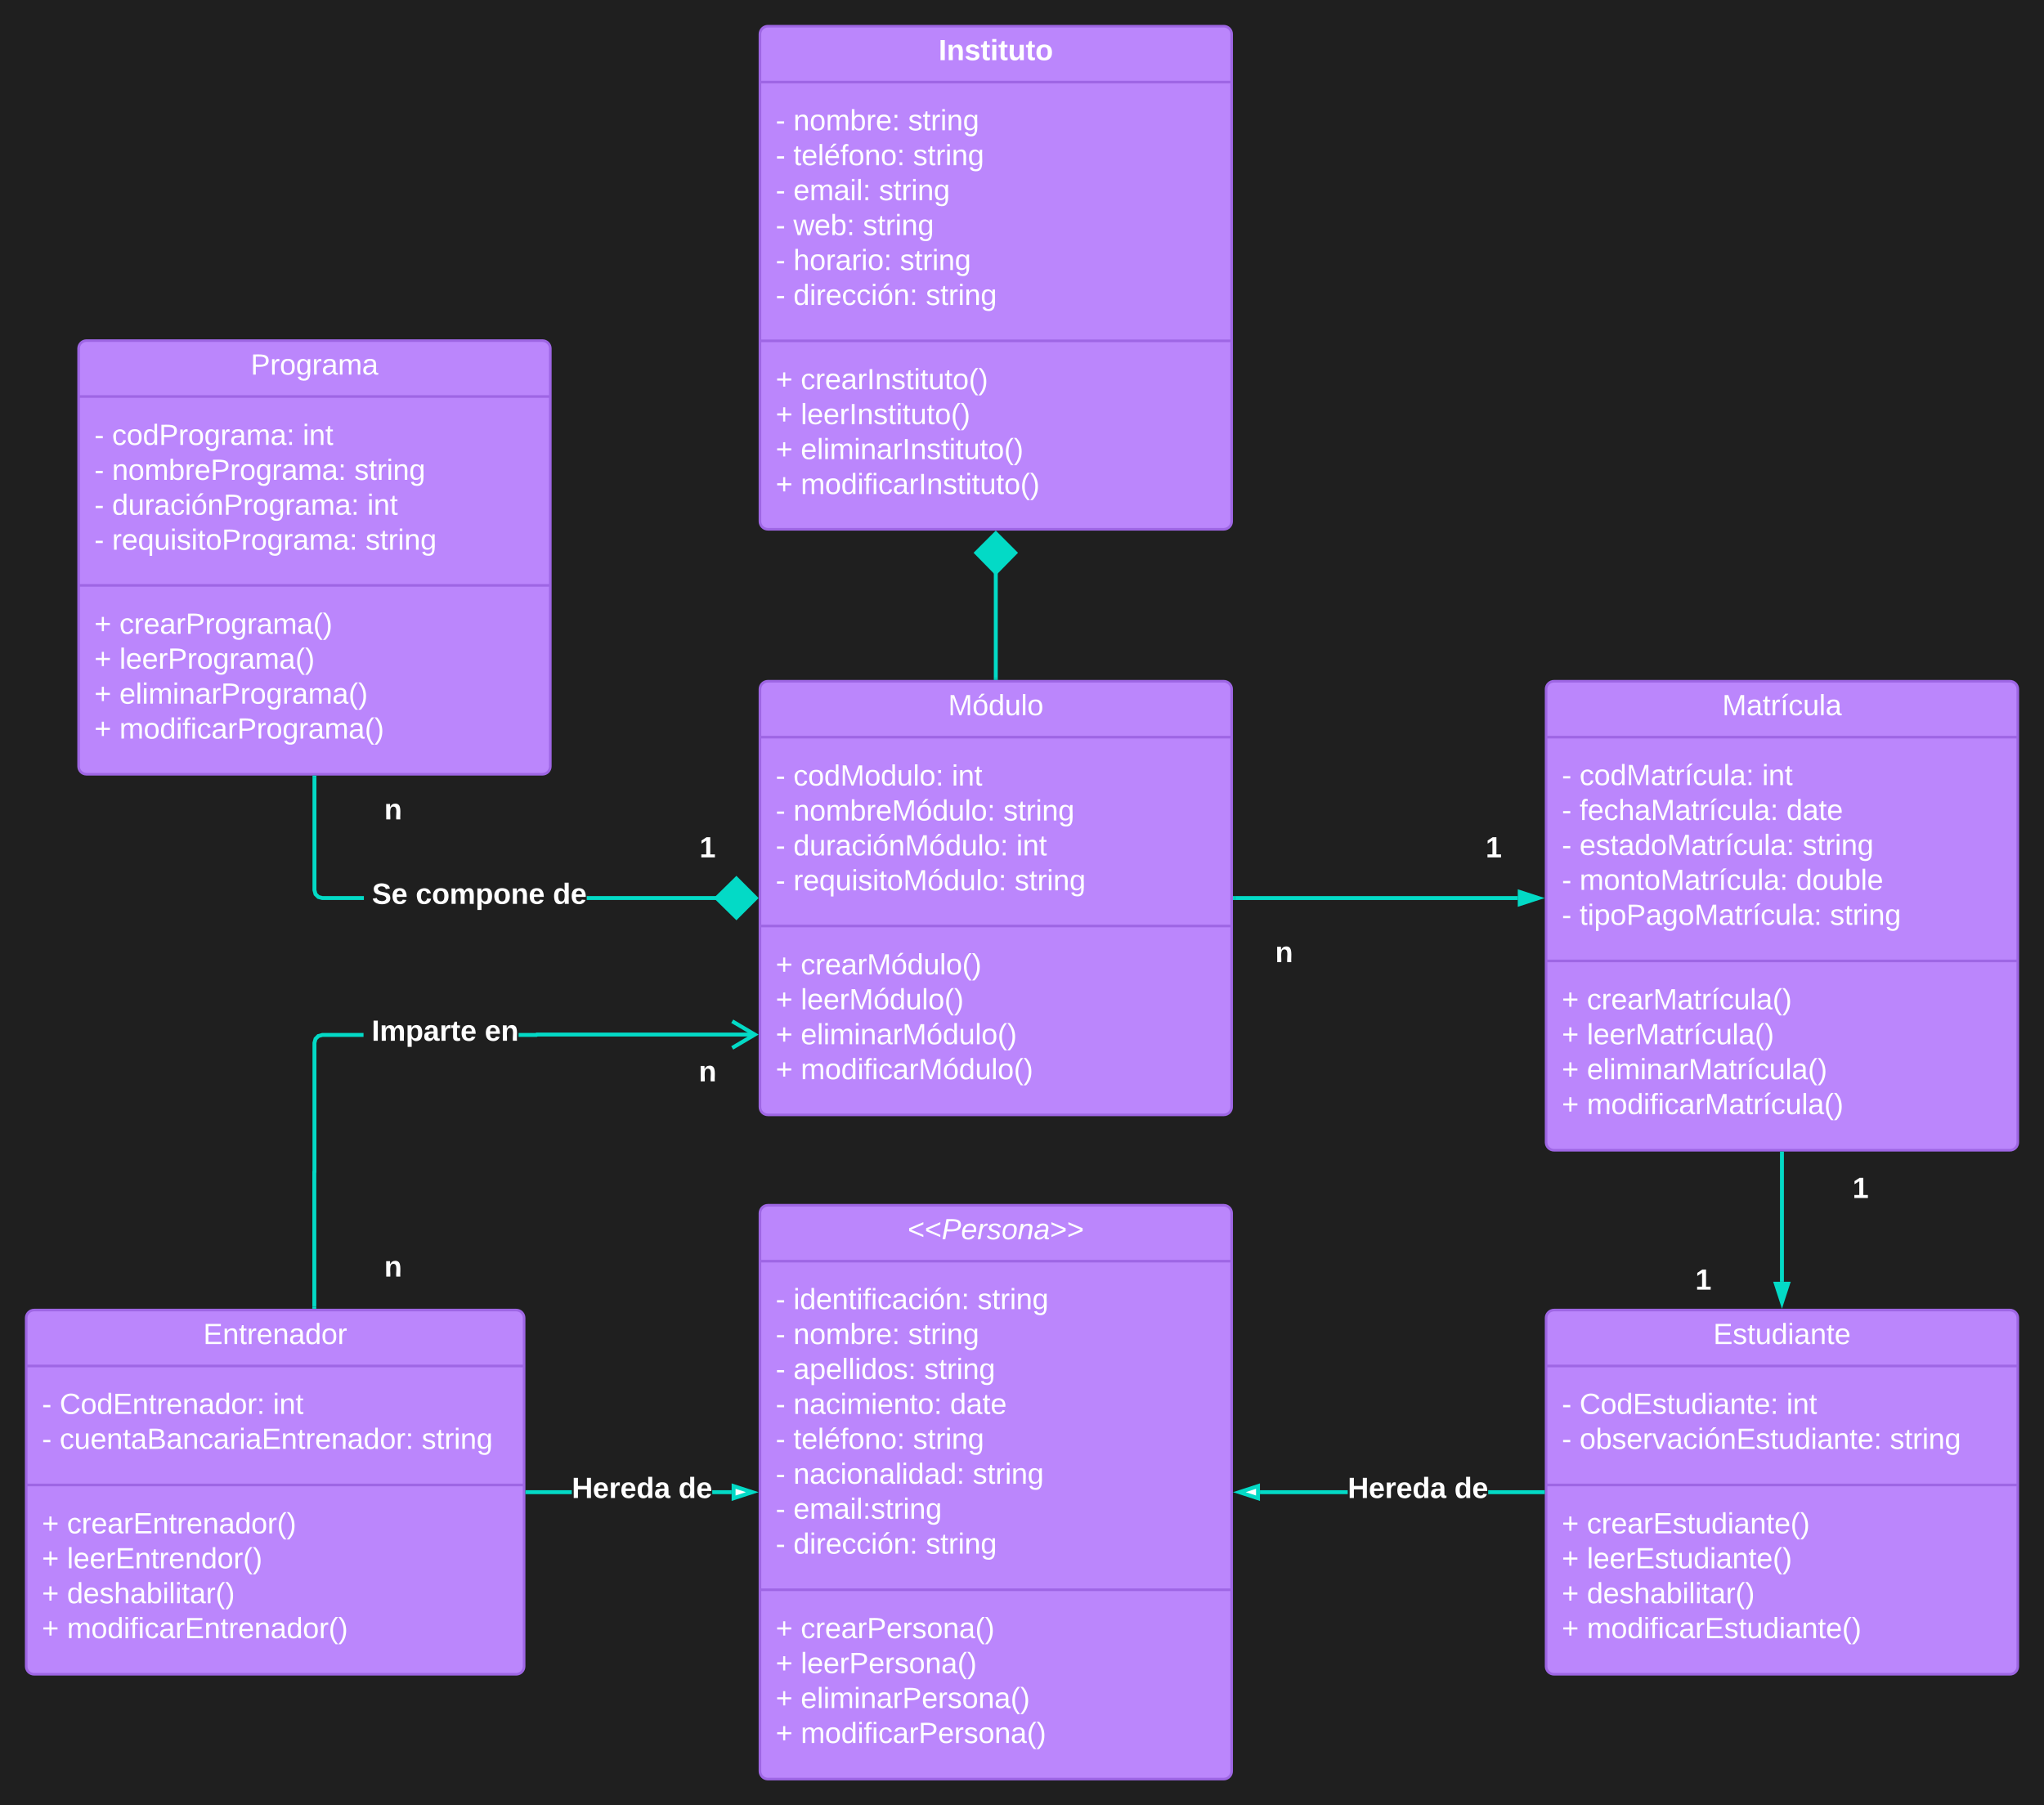 <svg xmlns="http://www.w3.org/2000/svg" xmlns:xlink="http://www.w3.org/1999/xlink" xmlns:lucid="lucid" width="1560" height="1378"><g transform="translate(-280 180)" lucid:page-tab-id="0_0"><path d="M0-500h2000v2000H0z" fill="#1f1f1f"/><path d="M460 417c0-3.3 2.7-6 6-6h228c3.3 0 6 2.7 6 6v48c0 3.3-2.7 6-6 6H466c-3.3 0-6-2.7-6-6z" fill="none"/><use xlink:href="#a" transform="matrix(1,0,0,1,460,411) translate(113.241 34.444)"/><path d="M1000 966c0-3.3 2.7-6 6-6h228c3.3 0 6 2.7 6 6v48c0 3.3-2.7 6-6 6h-228c-3.3 0-6-2.7-6-6z" fill="none"/><use xlink:href="#a" transform="matrix(1,0,0,1,1000,960) translate(113.241 34.444)"/><path d="M860-154c0-3.3 2.7-6 6-6h348c3.3 0 6 2.7 6 6v372c0 3.3-2.7 6-6 6H866c-3.3 0-6-2.7-6-6z" stroke="#9e66e4" stroke-width="2" fill="#bb86fc"/><path d="M860-117.33h360M860 80.17h360" stroke="#9e66e4" stroke-width="2" fill="none"/><use xlink:href="#b" transform="matrix(1,0,0,1,868,-152) translate(128.358 17.944)"/><use xlink:href="#c" transform="matrix(1,0,0,1,872,-109.333) translate(0 28.778)"/><use xlink:href="#d" transform="matrix(1,0,0,1,872,-109.333) translate(13.519 28.778)"/><use xlink:href="#e" transform="matrix(1,0,0,1,872,-109.333) translate(101.049 28.778)"/><use xlink:href="#c" transform="matrix(1,0,0,1,872,-109.333) translate(0 55.444)"/><use xlink:href="#f" transform="matrix(1,0,0,1,872,-109.333) translate(13.519 55.444)"/><use xlink:href="#e" transform="matrix(1,0,0,1,872,-109.333) translate(104.815 55.444)"/><use xlink:href="#c" transform="matrix(1,0,0,1,872,-109.333) translate(0 82.111)"/><use xlink:href="#g" transform="matrix(1,0,0,1,872,-109.333) translate(13.519 82.111)"/><use xlink:href="#e" transform="matrix(1,0,0,1,872,-109.333) translate(78.765 82.111)"/><use xlink:href="#c" transform="matrix(1,0,0,1,872,-109.333) translate(0 108.778)"/><use xlink:href="#h" transform="matrix(1,0,0,1,872,-109.333) translate(13.519 108.778)"/><use xlink:href="#e" transform="matrix(1,0,0,1,872,-109.333) translate(66.543 108.778)"/><use xlink:href="#c" transform="matrix(1,0,0,1,872,-109.333) translate(0 135.444)"/><use xlink:href="#i" transform="matrix(1,0,0,1,872,-109.333) translate(13.519 135.444)"/><use xlink:href="#e" transform="matrix(1,0,0,1,872,-109.333) translate(94.815 135.444)"/><use xlink:href="#c" transform="matrix(1,0,0,1,872,-109.333) translate(0 162.111)"/><use xlink:href="#j" transform="matrix(1,0,0,1,872,-109.333) translate(13.519 162.111)"/><use xlink:href="#k" transform="matrix(1,0,0,1,872,-109.333) translate(114.568 162.111)"/><use xlink:href="#l" transform="matrix(1,0,0,1,872,88.167) translate(0 28.944)"/><use xlink:href="#m" transform="matrix(1,0,0,1,872,88.167) translate(19.136 28.944)"/><use xlink:href="#l" transform="matrix(1,0,0,1,872,88.167) translate(0 55.611)"/><use xlink:href="#n" transform="matrix(1,0,0,1,872,88.167) translate(19.136 55.611)"/><use xlink:href="#l" transform="matrix(1,0,0,1,872,88.167) translate(0 82.278)"/><use xlink:href="#o" transform="matrix(1,0,0,1,872,88.167) translate(19.136 82.278)"/><use xlink:href="#l" transform="matrix(1,0,0,1,872,88.167) translate(0 108.944)"/><use xlink:href="#p" transform="matrix(1,0,0,1,872,88.167) translate(19.136 108.944)"/><path d="M1460 826c0-3.3 2.7-6 6-6h348c3.3 0 6 2.7 6 6v266c0 3.3-2.7 6-6 6h-348c-3.3 0-6-2.7-6-6z" stroke="#9e66e4" stroke-width="2" fill="#bb86fc"/><path d="M1460 862.67h360m-360 90.83h360" stroke="#9e66e4" stroke-width="2" fill="none"/><use xlink:href="#q" transform="matrix(1,0,0,1,1468,828) translate(119.562 17.944)"/><use xlink:href="#c" transform="matrix(1,0,0,1,1472,870.667) translate(0 28.611)"/><use xlink:href="#r" transform="matrix(1,0,0,1,1472,870.667) translate(13.519 28.611)"/><use xlink:href="#s" transform="matrix(1,0,0,1,1472,870.667) translate(171.42 28.611)"/><use xlink:href="#c" transform="matrix(1,0,0,1,1472,870.667) translate(0 55.278)"/><use xlink:href="#t" transform="matrix(1,0,0,1,1472,870.667) translate(13.519 55.278)"/><use xlink:href="#k" transform="matrix(1,0,0,1,1472,870.667) translate(250.37 55.278)"/><use xlink:href="#l" transform="matrix(1,0,0,1,1472,961.5) translate(0 28.944)"/><use xlink:href="#u" transform="matrix(1,0,0,1,1472,961.5) translate(19.136 28.944)"/><use xlink:href="#l" transform="matrix(1,0,0,1,1472,961.5) translate(0 55.611)"/><use xlink:href="#v" transform="matrix(1,0,0,1,1472,961.5) translate(19.136 55.611)"/><use xlink:href="#w" transform="matrix(1,0,0,1,1472,961.5) translate(0 82.278)"/><use xlink:href="#x" transform="matrix(1,0,0,1,1472,961.5) translate(19.136 82.278)"/><use xlink:href="#l" transform="matrix(1,0,0,1,1472,961.5) translate(0 108.944)"/><use xlink:href="#y" transform="matrix(1,0,0,1,1472,961.5) translate(19.136 108.944)"/><path d="M300 826c0-3.3 2.7-6 6-6h368c3.3 0 6 2.7 6 6v266c0 3.3-2.7 6-6 6H306c-3.3 0-6-2.7-6-6z" stroke="#9e66e4" stroke-width="2" fill="#bb86fc"/><path d="M300 862.67h380M300 953.5h380" stroke="#9e66e4" stroke-width="2" fill="none"/><use xlink:href="#z" transform="matrix(1,0,0,1,308,828) translate(127.123 17.944)"/><use xlink:href="#c" transform="matrix(1,0,0,1,312,870.667) translate(0 28.611)"/><use xlink:href="#A" transform="matrix(1,0,0,1,312,870.667) translate(13.519 28.611)"/><use xlink:href="#s" transform="matrix(1,0,0,1,312,870.667) translate(176.296 28.611)"/><use xlink:href="#c" transform="matrix(1,0,0,1,312,870.667) translate(0 55.278)"/><use xlink:href="#B" transform="matrix(1,0,0,1,312,870.667) translate(13.519 55.278)"/><use xlink:href="#k" transform="matrix(1,0,0,1,312,870.667) translate(289.815 55.278)"/><use xlink:href="#l" transform="matrix(1,0,0,1,312,961.5) translate(0 28.944)"/><use xlink:href="#C" transform="matrix(1,0,0,1,312,961.5) translate(19.136 28.944)"/><use xlink:href="#l" transform="matrix(1,0,0,1,312,961.5) translate(0 55.611)"/><use xlink:href="#D" transform="matrix(1,0,0,1,312,961.5) translate(19.136 55.611)"/><use xlink:href="#w" transform="matrix(1,0,0,1,312,961.5) translate(0 82.278)"/><use xlink:href="#x" transform="matrix(1,0,0,1,312,961.5) translate(19.136 82.278)"/><use xlink:href="#l" transform="matrix(1,0,0,1,312,961.5) translate(0 108.944)"/><use xlink:href="#E" transform="matrix(1,0,0,1,312,961.5) translate(19.136 108.944)"/><path d="M860 746c0-3.3 2.7-6 6-6h348c3.3 0 6 2.7 6 6v426c0 3.3-2.7 6-6 6H866c-3.3 0-6-2.7-6-6z" stroke="#9e66e4" stroke-width="2" fill="#bb86fc"/><path d="M860 782.67h360M860 1033.5h360" stroke="#9e66e4" stroke-width="2" fill="none"/><use xlink:href="#F" transform="matrix(1,0,0,1,868,748) translate(104.747 17.944)"/><use xlink:href="#c" transform="matrix(1,0,0,1,872,790.667) translate(0 28.611)"/><use xlink:href="#G" transform="matrix(1,0,0,1,872,790.667) translate(13.519 28.611)"/><use xlink:href="#e" transform="matrix(1,0,0,1,872,790.667) translate(154.012 28.611)"/><use xlink:href="#c" transform="matrix(1,0,0,1,872,790.667) translate(0 55.278)"/><use xlink:href="#d" transform="matrix(1,0,0,1,872,790.667) translate(13.519 55.278)"/><use xlink:href="#e" transform="matrix(1,0,0,1,872,790.667) translate(101.049 55.278)"/><use xlink:href="#c" transform="matrix(1,0,0,1,872,790.667) translate(0 81.944)"/><use xlink:href="#H" transform="matrix(1,0,0,1,872,790.667) translate(13.519 81.944)"/><use xlink:href="#e" transform="matrix(1,0,0,1,872,790.667) translate(113.333 81.944)"/><use xlink:href="#c" transform="matrix(1,0,0,1,872,790.667) translate(0 108.611)"/><use xlink:href="#I" transform="matrix(1,0,0,1,872,790.667) translate(13.519 108.611)"/><use xlink:href="#J" transform="matrix(1,0,0,1,872,790.667) translate(133.086 108.611)"/><use xlink:href="#c" transform="matrix(1,0,0,1,872,790.667) translate(0 135.278)"/><use xlink:href="#f" transform="matrix(1,0,0,1,872,790.667) translate(13.519 135.278)"/><use xlink:href="#e" transform="matrix(1,0,0,1,872,790.667) translate(104.815 135.278)"/><use xlink:href="#c" transform="matrix(1,0,0,1,872,790.667) translate(0 161.944)"/><use xlink:href="#K" transform="matrix(1,0,0,1,872,790.667) translate(13.519 161.944)"/><use xlink:href="#e" transform="matrix(1,0,0,1,872,790.667) translate(150.37 161.944)"/><use xlink:href="#c" transform="matrix(1,0,0,1,872,790.667) translate(0 188.611)"/><use xlink:href="#L" transform="matrix(1,0,0,1,872,790.667) translate(13.519 188.611)"/><use xlink:href="#c" transform="matrix(1,0,0,1,872,790.667) translate(0 215.278)"/><use xlink:href="#j" transform="matrix(1,0,0,1,872,790.667) translate(13.519 215.278)"/><use xlink:href="#k" transform="matrix(1,0,0,1,872,790.667) translate(114.568 215.278)"/><g><use xlink:href="#l" transform="matrix(1,0,0,1,872,1041.5) translate(0 28.944)"/><use xlink:href="#M" transform="matrix(1,0,0,1,872,1041.5) translate(19.136 28.944)"/><use xlink:href="#l" transform="matrix(1,0,0,1,872,1041.5) translate(0 55.611)"/><use xlink:href="#N" transform="matrix(1,0,0,1,872,1041.5) translate(19.136 55.611)"/><use xlink:href="#l" transform="matrix(1,0,0,1,872,1041.5) translate(0 82.278)"/><use xlink:href="#O" transform="matrix(1,0,0,1,872,1041.5) translate(19.136 82.278)"/><use xlink:href="#l" transform="matrix(1,0,0,1,872,1041.5) translate(0 108.944)"/><use xlink:href="#P" transform="matrix(1,0,0,1,872,1041.5) translate(19.136 108.944)"/></g><path d="M716.4 960.5h-33.9v-3h33.9m121.98 3H823.6v-3h14.78" fill="#03dac6"/><path d="M682.54 960.5H681v-3h1.54" fill="#03dac6"/><path d="M854.15 959l-14.27 4.64v-9.28z" fill="#fff"/><path d="M859 959l-20.62 6.7v-13.4m3 9.27l7.9-2.57-7.9-2.57" fill="#03dac6"/><g><use xlink:href="#Q" transform="matrix(1,0,0,1,716.389,945.667) translate(0.005 17.778)"/><use xlink:href="#R" transform="matrix(1,0,0,1,716.389,945.667) translate(81.363 17.778)"/></g><path d="M1308.6 960.5h-66.98v-3h66.97m148.9 3h-41.7v-3h41.7" fill="#03dac6"/><path d="M1459 960.5h-1.54v-3h1.54" fill="#03dac6"/><path d="M1240.12 963.64l-14.27-4.64 14.27-4.64z" fill="#fff"/><path d="M1241.62 965.7L1221 959l20.62-6.7m-10.9 6.7l7.9 2.57v-5.14" fill="#03dac6"/><g><use xlink:href="#Q" transform="matrix(1,0,0,1,1308.585,945.667) translate(0.005 17.778)"/><use xlink:href="#S" transform="matrix(1,0,0,1,1308.585,945.667) translate(81.363 17.778)"/></g><path d="M340 86c0-3.3 2.7-6 6-6h348c3.3 0 6 2.7 6 6v319c0 3.3-2.7 6-6 6H346c-3.3 0-6-2.7-6-6z" stroke="#9e66e4" stroke-width="2" fill="#bb86fc"/><path d="M340 122.67h360M340 266.83h360" stroke="#9e66e4" stroke-width="2" fill="none"/><g><use xlink:href="#T" transform="matrix(1,0,0,1,348,88) translate(123.327 17.944)"/></g><g><use xlink:href="#c" transform="matrix(1,0,0,1,352,130.667) translate(0 28.944)"/><use xlink:href="#U" transform="matrix(1,0,0,1,352,130.667) translate(13.519 28.944)"/><use xlink:href="#s" transform="matrix(1,0,0,1,352,130.667) translate(159.012 28.944)"/><use xlink:href="#c" transform="matrix(1,0,0,1,352,130.667) translate(0 55.611)"/><use xlink:href="#V" transform="matrix(1,0,0,1,352,130.667) translate(13.519 55.611)"/><use xlink:href="#e" transform="matrix(1,0,0,1,352,130.667) translate(198.395 55.611)"/><use xlink:href="#c" transform="matrix(1,0,0,1,352,130.667) translate(0 82.278)"/><use xlink:href="#W" transform="matrix(1,0,0,1,352,130.667) translate(13.519 82.278)"/><use xlink:href="#s" transform="matrix(1,0,0,1,352,130.667) translate(208.272 82.278)"/><use xlink:href="#c" transform="matrix(1,0,0,1,352,130.667) translate(0 108.944)"/><use xlink:href="#X" transform="matrix(1,0,0,1,352,130.667) translate(13.519 108.944)"/><use xlink:href="#k" transform="matrix(1,0,0,1,352,130.667) translate(206.975 108.944)"/></g><g><use xlink:href="#l" transform="matrix(1,0,0,1,352,274.833) translate(0 28.944)"/><use xlink:href="#Y" transform="matrix(1,0,0,1,352,274.833) translate(19.136 28.944)"/><use xlink:href="#l" transform="matrix(1,0,0,1,352,274.833) translate(0 55.611)"/><use xlink:href="#Z" transform="matrix(1,0,0,1,352,274.833) translate(19.136 55.611)"/><use xlink:href="#l" transform="matrix(1,0,0,1,352,274.833) translate(0 82.278)"/><use xlink:href="#aa" transform="matrix(1,0,0,1,352,274.833) translate(19.136 82.278)"/><use xlink:href="#l" transform="matrix(1,0,0,1,352,274.833) translate(0 108.944)"/><use xlink:href="#ab" transform="matrix(1,0,0,1,352,274.833) translate(19.136 108.944)"/></g><path d="M860 346c0-3.3 2.7-6 6-6h348c3.3 0 6 2.7 6 6v319c0 3.3-2.7 6-6 6H866c-3.3 0-6-2.7-6-6z" stroke="#9e66e4" stroke-width="2" fill="#bb86fc"/><path d="M860 382.67h360M860 526.83h360" stroke="#9e66e4" stroke-width="2" fill="none"/><g><use xlink:href="#ac" transform="matrix(1,0,0,1,868,348) translate(135.642 17.944)"/></g><g><use xlink:href="#c" transform="matrix(1,0,0,1,872,390.667) translate(0 28.944)"/><use xlink:href="#ad" transform="matrix(1,0,0,1,872,390.667) translate(13.519 28.944)"/><use xlink:href="#s" transform="matrix(1,0,0,1,872,390.667) translate(134.383 28.944)"/><use xlink:href="#c" transform="matrix(1,0,0,1,872,390.667) translate(0 55.611)"/><use xlink:href="#ae" transform="matrix(1,0,0,1,872,390.667) translate(13.519 55.611)"/><use xlink:href="#e" transform="matrix(1,0,0,1,872,390.667) translate(173.765 55.611)"/><use xlink:href="#c" transform="matrix(1,0,0,1,872,390.667) translate(0 82.278)"/><use xlink:href="#af" transform="matrix(1,0,0,1,872,390.667) translate(13.519 82.278)"/><use xlink:href="#s" transform="matrix(1,0,0,1,872,390.667) translate(183.642 82.278)"/><use xlink:href="#c" transform="matrix(1,0,0,1,872,390.667) translate(0 108.944)"/><use xlink:href="#ag" transform="matrix(1,0,0,1,872,390.667) translate(13.519 108.944)"/><use xlink:href="#k" transform="matrix(1,0,0,1,872,390.667) translate(182.346 108.944)"/></g><g><use xlink:href="#l" transform="matrix(1,0,0,1,872,534.833) translate(0 28.944)"/><use xlink:href="#ah" transform="matrix(1,0,0,1,872,534.833) translate(19.136 28.944)"/><use xlink:href="#l" transform="matrix(1,0,0,1,872,534.833) translate(0 55.611)"/><use xlink:href="#ai" transform="matrix(1,0,0,1,872,534.833) translate(19.136 55.611)"/><use xlink:href="#l" transform="matrix(1,0,0,1,872,534.833) translate(0 82.278)"/><use xlink:href="#aj" transform="matrix(1,0,0,1,872,534.833) translate(19.136 82.278)"/><use xlink:href="#l" transform="matrix(1,0,0,1,872,534.833) translate(0 108.944)"/><use xlink:href="#ak" transform="matrix(1,0,0,1,872,534.833) translate(19.136 108.944)"/></g><path d="M521.5 499.3l.66 2.45 1.6 1.6 2.44.65h31.52v3H525.8l-3.6-.98-2.72-2.7-.98-3.62v-86.2h3M827.88 504v3h-100.1v-3" fill="#03dac6"/><path d="M521.5 413.54h-3V412h3M856.88 505.5l-14.85 14.85-15.15-14.85 15.15-14.85z" fill="#03dac6"/><path d="M859 505.5l-16.96 16.96-17.3-16.96 17.3-16.96m-13.02 16.96l13 12.74 12.74-12.74-12.74-12.74" fill="#03dac6"/><g><use xlink:href="#al" transform="matrix(1,0,0,1,557.719,492.167) translate(0.005 17.778)"/><use xlink:href="#am" transform="matrix(1,0,0,1,557.719,492.167) translate(6.178 17.778)"/><use xlink:href="#an" transform="matrix(1,0,0,1,557.719,492.167) translate(39.511 17.778)"/><use xlink:href="#ao" transform="matrix(1,0,0,1,557.719,492.167) translate(144.203 17.778)"/></g><path d="M557.45 611.5H526.2l-2.45.66-1.6 1.6-.65 2.44v98.87l-.1.1V817.5h-3V713.93l.1-.1V615.8l.98-3.6 2.7-2.72 3.62-.98h31.65m298.82 2.7H690.35l-.7.3h-13.87v-3h12.87l.7-.3h166.92" fill="#03dac6"/><path d="M521.4 819h-3v-1.54h3M859 609.7l-19.4 11.48-1.53-2.58 15.04-8.9-15.03-8.88 1.53-2.58" fill="#03dac6"/><g><use xlink:href="#ap" transform="matrix(1,0,0,1,557.446,596.667) translate(0.005 17.778)"/><use xlink:href="#aq" transform="matrix(1,0,0,1,557.446,596.667) translate(6.178 17.778)"/><use xlink:href="#ar" transform="matrix(1,0,0,1,557.446,596.667) translate(92.474 17.778)"/></g><path d="M1040 337.5v-81.38" stroke="#03dac6" stroke-width="3" fill="none"/><path d="M1041.5 339h-3v-1.54h3" fill="#03dac6"/><path d="M1040 227.12l14.85 14.85-14.85 15.15-14.85-15.15z" stroke="#03dac6" stroke-width="3" fill="#03dac6"/><path d="M700 617c0-3.3 2.7-6 6-6h228c3.3 0 6 2.7 6 6v48c0 3.3-2.7 6-6 6H706c-3.3 0-6-2.7-6-6z" fill="none"/><g><use xlink:href="#a" transform="matrix(1,0,0,1,700,611) translate(113.241 34.444)"/></g><path d="M700 446c0-3.3 2.7-6 6-6h228c3.3 0 6 2.7 6 6v48c0 3.3-2.7 6-6 6H706c-3.3 0-6-2.7-6-6z" fill="none"/><g><use xlink:href="#as" transform="matrix(1,0,0,1,700,440) translate(113.827 34.444)"/></g><path d="M460 766c0-3.3 2.7-6 6-6h228c3.3 0 6 2.7 6 6v48c0 3.3-2.7 6-6 6H466c-3.3 0-6-2.7-6-6z" fill="none"/><g><use xlink:href="#a" transform="matrix(1,0,0,1,460,760) translate(113.241 34.444)"/></g><path d="M1140 526c0-3.3 2.7-6 6-6h228c3.3 0 6 2.7 6 6v48c0 3.3-2.7 6-6 6h-228c-3.3 0-6-2.7-6-6z" fill="none"/><g><use xlink:href="#at" transform="matrix(1,0,0,1,1140,520) translate(113.241 34.444)"/></g><path d="M1460 776c0-3.3 2.7-6 6-6h228c3.3 0 6 2.7 6 6v48c0 3.3-2.7 6-6 6h-228c-3.3 0-6-2.7-6-6z" fill="none"/><g><use xlink:href="#au" transform="matrix(1,0,0,1,1460,770) translate(113.827 34.444)"/></g><path d="M1460 346c0-3.3 2.7-6 6-6h348c3.3 0 6 2.7 6 6v346c0 3.3-2.7 6-6 6h-348c-3.3 0-6-2.7-6-6z" stroke="#9e66e4" stroke-width="2" fill="#bb86fc"/><path d="M1460 382.67h360M1460 553.5h360" stroke="#9e66e4" stroke-width="2" fill="none"/><g><use xlink:href="#av" transform="matrix(1,0,0,1,1468,348) translate(126.414 17.944)"/></g><g><use xlink:href="#c" transform="matrix(1,0,0,1,1472,390.667) translate(0 28.611)"/><use xlink:href="#aw" transform="matrix(1,0,0,1,1472,390.667) translate(13.519 28.611)"/><use xlink:href="#s" transform="matrix(1,0,0,1,1472,390.667) translate(152.84 28.611)"/><use xlink:href="#c" transform="matrix(1,0,0,1,1472,390.667) translate(0 55.278)"/><use xlink:href="#ax" transform="matrix(1,0,0,1,1472,390.667) translate(13.519 55.278)"/><use xlink:href="#J" transform="matrix(1,0,0,1,1472,390.667) translate(171.358 55.278)"/><use xlink:href="#c" transform="matrix(1,0,0,1,1472,390.667) translate(0 81.944)"/><use xlink:href="#ay" transform="matrix(1,0,0,1,1472,390.667) translate(13.519 81.944)"/><use xlink:href="#e" transform="matrix(1,0,0,1,1472,390.667) translate(183.704 81.944)"/><use xlink:href="#c" transform="matrix(1,0,0,1,1472,390.667) translate(0 108.611)"/><use xlink:href="#az" transform="matrix(1,0,0,1,1472,390.667) translate(13.519 108.611)"/><use xlink:href="#aA" transform="matrix(1,0,0,1,1472,390.667) translate(178.704 108.611)"/><use xlink:href="#c" transform="matrix(1,0,0,1,1472,390.667) translate(0 135.278)"/><use xlink:href="#aB" transform="matrix(1,0,0,1,1472,390.667) translate(13.519 135.278)"/><use xlink:href="#k" transform="matrix(1,0,0,1,1472,390.667) translate(204.63 135.278)"/></g><g><use xlink:href="#l" transform="matrix(1,0,0,1,1472,561.5) translate(0 28.944)"/><use xlink:href="#aC" transform="matrix(1,0,0,1,1472,561.5) translate(19.136 28.944)"/><use xlink:href="#l" transform="matrix(1,0,0,1,1472,561.5) translate(0 55.611)"/><use xlink:href="#aD" transform="matrix(1,0,0,1,1472,561.5) translate(19.136 55.611)"/><use xlink:href="#l" transform="matrix(1,0,0,1,1472,561.5) translate(0 82.278)"/><use xlink:href="#aE" transform="matrix(1,0,0,1,1472,561.5) translate(19.136 82.278)"/><use xlink:href="#l" transform="matrix(1,0,0,1,1472,561.5) translate(0 108.944)"/><use xlink:href="#aF" transform="matrix(1,0,0,1,1472,561.5) translate(19.136 108.944)"/></g><path d="M1640 798.38V700.5" stroke="#03dac6" stroke-width="3" fill="none"/><path d="M1640 814.15l-4.64-14.27h9.28z" stroke="#03dac6" stroke-width="3" fill="#03dac6"/><path d="M1641.5 700.54h-3V699h3" fill="#03dac6"/><path d="M1580 706c0-3.3 2.7-6 6-6h228c3.3 0 6 2.7 6 6v48c0 3.3-2.7 6-6 6h-228c-3.3 0-6-2.7-6-6z" fill="none"/><g><use xlink:href="#au" transform="matrix(1,0,0,1,1580,700) translate(113.827 34.444)"/></g><path d="M1222.5 505.5h215.88" stroke="#03dac6" stroke-width="3" fill="none"/><path d="M1222.54 507H1221v-3h1.54" fill="#03dac6"/><path d="M1454.15 505.5l-14.27 4.64v-9.28z" stroke="#03dac6" stroke-width="3" fill="#03dac6"/><path d="M1300 446c0-3.3 2.7-6 6-6h228c3.3 0 6 2.7 6 6v48c0 3.3-2.7 6-6 6h-228c-3.3 0-6-2.7-6-6z" fill="none"/><g><use xlink:href="#au" transform="matrix(1,0,0,1,1300,440) translate(113.827 34.444)"/></g><defs><path fill="#fff" d="M135-194c87-1 58 113 63 194h-50c-7-57 23-157-34-157-59 0-34 97-39 157H25l-1-190h47c2 12-1 28 3 38 12-26 28-41 61-42" id="aG"/><use transform="matrix(0.062,0,0,0.062,0,0)" xlink:href="#aG" id="a"/><path fill="#fff" d="M24 0v-248h52V0H24" id="aH"/><path fill="#fff" d="M137-138c1-29-70-34-71-4 15 46 118 7 119 86 1 83-164 76-172 9l43-7c4 19 20 25 44 25 33 8 57-30 24-41C81-84 22-81 20-136c-2-80 154-74 161-7" id="aI"/><path fill="#fff" d="M115-3C79 11 28 4 28-45v-112H4v-33h27l15-45h31v45h36v33H77v99c-1 23 16 31 38 25v30" id="aJ"/><path fill="#fff" d="M25-224v-37h50v37H25zM25 0v-190h50V0H25" id="aK"/><path fill="#fff" d="M85 4C-2 5 27-109 22-190h50c7 57-23 150 33 157 60-5 35-97 40-157h50l1 190h-47c-2-12 1-28-3-38-12 25-28 42-61 42" id="aL"/><path fill="#fff" d="M110-194c64 0 96 36 96 99 0 64-35 99-97 99-61 0-95-36-95-99 0-62 34-99 96-99zm-1 164c35 0 45-28 45-65 0-40-10-65-43-65-34 0-45 26-45 65 0 36 10 65 43 65" id="aM"/><g id="b"><use transform="matrix(0.062,0,0,0.062,0,0)" xlink:href="#aH"/><use transform="matrix(0.062,0,0,0.062,6.173,0)" xlink:href="#aG"/><use transform="matrix(0.062,0,0,0.062,19.691,0)" xlink:href="#aI"/><use transform="matrix(0.062,0,0,0.062,32.037,0)" xlink:href="#aJ"/><use transform="matrix(0.062,0,0,0.062,39.383,0)" xlink:href="#aK"/><use transform="matrix(0.062,0,0,0.062,45.556,0)" xlink:href="#aJ"/><use transform="matrix(0.062,0,0,0.062,52.901,0)" xlink:href="#aL"/><use transform="matrix(0.062,0,0,0.062,66.42,0)" xlink:href="#aJ"/><use transform="matrix(0.062,0,0,0.062,73.765,0)" xlink:href="#aM"/></g><path fill="#fff" d="M16-82v-28h88v28H16" id="aN"/><use transform="matrix(0.062,0,0,0.062,0,0)" xlink:href="#aN" id="c"/><path fill="#fff" d="M117-194c89-4 53 116 60 194h-32v-121c0-31-8-49-39-48C34-167 62-67 57 0H25l-1-190h30c1 10-1 24 2 32 11-22 29-35 61-36" id="aO"/><path fill="#fff" d="M100-194c62-1 85 37 85 99 1 63-27 99-86 99S16-35 15-95c0-66 28-99 85-99zM99-20c44 1 53-31 53-75 0-43-8-75-51-75s-53 32-53 75 10 74 51 75" id="aP"/><path fill="#fff" d="M210-169c-67 3-38 105-44 169h-31v-121c0-29-5-50-35-48C34-165 62-65 56 0H25l-1-190h30c1 10-1 24 2 32 10-44 99-50 107 0 11-21 27-35 58-36 85-2 47 119 55 194h-31v-121c0-29-5-49-35-48" id="aQ"/><path fill="#fff" d="M115-194c53 0 69 39 70 98 0 66-23 100-70 100C84 3 66-7 56-30L54 0H23l1-261h32v101c10-23 28-34 59-34zm-8 174c40 0 45-34 45-75 0-40-5-75-45-74-42 0-51 32-51 76 0 43 10 73 51 73" id="aR"/><path fill="#fff" d="M114-163C36-179 61-72 57 0H25l-1-190h30c1 12-1 29 2 39 6-27 23-49 58-41v29" id="aS"/><path fill="#fff" d="M100-194c63 0 86 42 84 106H49c0 40 14 67 53 68 26 1 43-12 49-29l28 8c-11 28-37 45-77 45C44 4 14-33 15-96c1-61 26-98 85-98zm52 81c6-60-76-77-97-28-3 7-6 17-6 28h103" id="aT"/><path fill="#fff" d="M33-154v-36h34v36H33zM33 0v-36h34V0H33" id="aU"/><g id="d"><use transform="matrix(0.062,0,0,0.062,0,0)" xlink:href="#aO"/><use transform="matrix(0.062,0,0,0.062,12.346,0)" xlink:href="#aP"/><use transform="matrix(0.062,0,0,0.062,24.691,0)" xlink:href="#aQ"/><use transform="matrix(0.062,0,0,0.062,43.148,0)" xlink:href="#aR"/><use transform="matrix(0.062,0,0,0.062,55.494,0)" xlink:href="#aS"/><use transform="matrix(0.062,0,0,0.062,62.84,0)" xlink:href="#aT"/><use transform="matrix(0.062,0,0,0.062,75.185,0)" xlink:href="#aU"/></g><path fill="#fff" d="M135-143c-3-34-86-38-87 0 15 53 115 12 119 90S17 21 10-45l28-5c4 36 97 45 98 0-10-56-113-15-118-90-4-57 82-63 122-42 12 7 21 19 24 35" id="aV"/><path fill="#fff" d="M59-47c-2 24 18 29 38 22v24C64 9 27 4 27-40v-127H5v-23h24l9-43h21v43h35v23H59v120" id="aW"/><path fill="#fff" d="M24-231v-30h32v30H24zM24 0v-190h32V0H24" id="aX"/><path fill="#fff" d="M177-190C167-65 218 103 67 71c-23-6-38-20-44-43l32-5c15 47 100 32 89-28v-30C133-14 115 1 83 1 29 1 15-40 15-95c0-56 16-97 71-98 29-1 48 16 59 35 1-10 0-23 2-32h30zM94-22c36 0 50-32 50-73 0-42-14-75-50-75-39 0-46 34-46 75s6 73 46 73" id="aY"/><g id="e"><use transform="matrix(0.062,0,0,0.062,0,0)" xlink:href="#aV"/><use transform="matrix(0.062,0,0,0.062,11.111,0)" xlink:href="#aW"/><use transform="matrix(0.062,0,0,0.062,17.284,0)" xlink:href="#aS"/><use transform="matrix(0.062,0,0,0.062,24.63,0)" xlink:href="#aX"/><use transform="matrix(0.062,0,0,0.062,29.506,0)" xlink:href="#aO"/><use transform="matrix(0.062,0,0,0.062,41.852,0)" xlink:href="#aY"/></g><path fill="#fff" d="M24 0v-261h32V0H24" id="aZ"/><path fill="#fff" d="M100-194c63 0 86 42 84 106H49c0 40 14 67 53 68 26 1 43-12 49-29l28 8c-11 28-37 45-77 45C44 4 14-33 15-96c1-61 26-98 85-98zm52 81c6-60-76-77-97-28-3 7-6 17-6 28h103zm-74-98c8-23 27-35 38-54h36v5l-58 49H78" id="ba"/><path fill="#fff" d="M101-234c-31-9-42 10-38 44h38v23H63V0H32v-167H5v-23h27c-7-52 17-82 69-68v24" id="bb"/><g id="f"><use transform="matrix(0.062,0,0,0.062,0,0)" xlink:href="#aW"/><use transform="matrix(0.062,0,0,0.062,6.173,0)" xlink:href="#aT"/><use transform="matrix(0.062,0,0,0.062,18.519,0)" xlink:href="#aZ"/><use transform="matrix(0.062,0,0,0.062,23.395,0)" xlink:href="#ba"/><use transform="matrix(0.062,0,0,0.062,35.741,0)" xlink:href="#bb"/><use transform="matrix(0.062,0,0,0.062,41.914,0)" xlink:href="#aP"/><use transform="matrix(0.062,0,0,0.062,54.259,0)" xlink:href="#aO"/><use transform="matrix(0.062,0,0,0.062,66.605,0)" xlink:href="#aP"/><use transform="matrix(0.062,0,0,0.062,78.951,0)" xlink:href="#aU"/></g><path fill="#fff" d="M141-36C126-15 110 5 73 4 37 3 15-17 15-53c-1-64 63-63 125-63 3-35-9-54-41-54-24 1-41 7-42 31l-33-3c5-37 33-52 76-52 45 0 72 20 72 64v82c-1 20 7 32 28 27v20c-31 9-61-2-59-35zM48-53c0 20 12 33 32 33 41-3 63-29 60-74-43 2-92-5-92 41" id="bc"/><g id="g"><use transform="matrix(0.062,0,0,0.062,0,0)" xlink:href="#aT"/><use transform="matrix(0.062,0,0,0.062,12.346,0)" xlink:href="#aQ"/><use transform="matrix(0.062,0,0,0.062,30.802,0)" xlink:href="#bc"/><use transform="matrix(0.062,0,0,0.062,43.148,0)" xlink:href="#aX"/><use transform="matrix(0.062,0,0,0.062,48.025,0)" xlink:href="#aZ"/><use transform="matrix(0.062,0,0,0.062,52.901,0)" xlink:href="#aU"/></g><path fill="#fff" d="M206 0h-36l-40-164L89 0H53L-1-190h32L70-26l43-164h34l41 164 42-164h31" id="bd"/><g id="h"><use transform="matrix(0.062,0,0,0.062,0,0)" xlink:href="#bd"/><use transform="matrix(0.062,0,0,0.062,15.988,0)" xlink:href="#aT"/><use transform="matrix(0.062,0,0,0.062,28.333,0)" xlink:href="#aR"/><use transform="matrix(0.062,0,0,0.062,40.679,0)" xlink:href="#aU"/></g><path fill="#fff" d="M106-169C34-169 62-67 57 0H25v-261h32l-1 103c12-21 28-36 61-36 89 0 53 116 60 194h-32v-121c2-32-8-49-39-48" id="be"/><g id="i"><use transform="matrix(0.062,0,0,0.062,0,0)" xlink:href="#be"/><use transform="matrix(0.062,0,0,0.062,12.346,0)" xlink:href="#aP"/><use transform="matrix(0.062,0,0,0.062,24.691,0)" xlink:href="#aS"/><use transform="matrix(0.062,0,0,0.062,32.037,0)" xlink:href="#bc"/><use transform="matrix(0.062,0,0,0.062,44.383,0)" xlink:href="#aS"/><use transform="matrix(0.062,0,0,0.062,51.728,0)" xlink:href="#aX"/><use transform="matrix(0.062,0,0,0.062,56.605,0)" xlink:href="#aP"/><use transform="matrix(0.062,0,0,0.062,68.951,0)" xlink:href="#aU"/></g><path fill="#fff" d="M85-194c31 0 48 13 60 33l-1-100h32l1 261h-30c-2-10 0-23-3-31C134-8 116 4 85 4 32 4 16-35 15-94c0-66 23-100 70-100zm9 24c-40 0-46 34-46 75 0 40 6 74 45 74 42 0 51-32 51-76 0-42-9-74-50-73" id="bf"/><path fill="#fff" d="M96-169c-40 0-48 33-48 73s9 75 48 75c24 0 41-14 43-38l32 2c-6 37-31 61-74 61-59 0-76-41-82-99-10-93 101-131 147-64 4 7 5 14 7 22l-32 3c-4-21-16-35-41-35" id="bg"/><path fill="#fff" d="M100-194c62-1 85 37 85 99 1 63-27 99-86 99S16-35 15-95c0-66 28-99 85-99zM99-20c44 1 53-31 53-75 0-43-8-75-51-75s-53 32-53 75 10 74 51 75zM76-211c8-23 27-35 38-54h36v5l-58 49H76" id="bh"/><g id="j"><use transform="matrix(0.062,0,0,0.062,0,0)" xlink:href="#bf"/><use transform="matrix(0.062,0,0,0.062,12.346,0)" xlink:href="#aX"/><use transform="matrix(0.062,0,0,0.062,17.222,0)" xlink:href="#aS"/><use transform="matrix(0.062,0,0,0.062,24.568,0)" xlink:href="#aT"/><use transform="matrix(0.062,0,0,0.062,36.914,0)" xlink:href="#bg"/><use transform="matrix(0.062,0,0,0.062,48.025,0)" xlink:href="#bg"/><use transform="matrix(0.062,0,0,0.062,59.136,0)" xlink:href="#aX"/><use transform="matrix(0.062,0,0,0.062,64.012,0)" xlink:href="#bh"/><use transform="matrix(0.062,0,0,0.062,76.358,0)" xlink:href="#aO"/><use transform="matrix(0.062,0,0,0.062,88.704,0)" xlink:href="#aU"/></g><g id="k"><use transform="matrix(0.062,0,0,0.062,0,0)" xlink:href="#aV"/><use transform="matrix(0.062,0,0,0.062,11.111,0)" xlink:href="#aW"/><use transform="matrix(0.062,0,0,0.062,17.284,0)" xlink:href="#aS"/><use transform="matrix(0.062,0,0,0.062,24.63,0)" xlink:href="#aX"/><use transform="matrix(0.062,0,0,0.062,29.506,0)" xlink:href="#aO"/><use transform="matrix(0.062,0,0,0.062,41.852,0)" xlink:href="#aY"/></g><path fill="#fff" d="M118-107v75H92v-75H18v-26h74v-75h26v75h74v26h-74" id="bi"/><use transform="matrix(0.062,0,0,0.062,0,0)" xlink:href="#bi" id="l"/><path fill="#fff" d="M33 0v-248h34V0H33" id="bj"/><path fill="#fff" d="M84 4C-5 8 30-112 23-190h32v120c0 31 7 50 39 49 72-2 45-101 50-169h31l1 190h-30c-1-10 1-25-2-33-11 22-28 36-60 37" id="bk"/><path fill="#fff" d="M87 75C49 33 22-17 22-94c0-76 28-126 65-167h31c-38 41-64 92-64 168S80 34 118 75H87" id="bl"/><path fill="#fff" d="M33-261c38 41 65 92 65 168S71 34 33 75H2C39 34 66-17 66-93S39-220 2-261h31" id="bm"/><g id="m"><use transform="matrix(0.062,0,0,0.062,0,0)" xlink:href="#bg"/><use transform="matrix(0.062,0,0,0.062,11.111,0)" xlink:href="#aS"/><use transform="matrix(0.062,0,0,0.062,18.457,0)" xlink:href="#aT"/><use transform="matrix(0.062,0,0,0.062,30.802,0)" xlink:href="#bc"/><use transform="matrix(0.062,0,0,0.062,43.148,0)" xlink:href="#aS"/><use transform="matrix(0.062,0,0,0.062,50.494,0)" xlink:href="#bj"/><use transform="matrix(0.062,0,0,0.062,56.667,0)" xlink:href="#aO"/><use transform="matrix(0.062,0,0,0.062,69.012,0)" xlink:href="#aV"/><use transform="matrix(0.062,0,0,0.062,80.123,0)" xlink:href="#aW"/><use transform="matrix(0.062,0,0,0.062,86.296,0)" xlink:href="#aX"/><use transform="matrix(0.062,0,0,0.062,91.173,0)" xlink:href="#aW"/><use transform="matrix(0.062,0,0,0.062,97.346,0)" xlink:href="#bk"/><use transform="matrix(0.062,0,0,0.062,109.691,0)" xlink:href="#aW"/><use transform="matrix(0.062,0,0,0.062,115.864,0)" xlink:href="#aP"/><use transform="matrix(0.062,0,0,0.062,128.21,0)" xlink:href="#bl"/><use transform="matrix(0.062,0,0,0.062,135.556,0)" xlink:href="#bm"/></g><g id="n"><use transform="matrix(0.062,0,0,0.062,0,0)" xlink:href="#aZ"/><use transform="matrix(0.062,0,0,0.062,4.877,0)" xlink:href="#aT"/><use transform="matrix(0.062,0,0,0.062,17.222,0)" xlink:href="#aT"/><use transform="matrix(0.062,0,0,0.062,29.568,0)" xlink:href="#aS"/><use transform="matrix(0.062,0,0,0.062,36.914,0)" xlink:href="#bj"/><use transform="matrix(0.062,0,0,0.062,43.086,0)" xlink:href="#aO"/><use transform="matrix(0.062,0,0,0.062,55.432,0)" xlink:href="#aV"/><use transform="matrix(0.062,0,0,0.062,66.543,0)" xlink:href="#aW"/><use transform="matrix(0.062,0,0,0.062,72.716,0)" xlink:href="#aX"/><use transform="matrix(0.062,0,0,0.062,77.593,0)" xlink:href="#aW"/><use transform="matrix(0.062,0,0,0.062,83.765,0)" xlink:href="#bk"/><use transform="matrix(0.062,0,0,0.062,96.111,0)" xlink:href="#aW"/><use transform="matrix(0.062,0,0,0.062,102.284,0)" xlink:href="#aP"/><use transform="matrix(0.062,0,0,0.062,114.63,0)" xlink:href="#bl"/><use transform="matrix(0.062,0,0,0.062,121.975,0)" xlink:href="#bm"/></g><g id="o"><use transform="matrix(0.062,0,0,0.062,0,0)" xlink:href="#aT"/><use transform="matrix(0.062,0,0,0.062,12.346,0)" xlink:href="#aZ"/><use transform="matrix(0.062,0,0,0.062,17.222,0)" xlink:href="#aX"/><use transform="matrix(0.062,0,0,0.062,22.099,0)" xlink:href="#aQ"/><use transform="matrix(0.062,0,0,0.062,40.556,0)" xlink:href="#aX"/><use transform="matrix(0.062,0,0,0.062,45.432,0)" xlink:href="#aO"/><use transform="matrix(0.062,0,0,0.062,57.778,0)" xlink:href="#bc"/><use transform="matrix(0.062,0,0,0.062,70.123,0)" xlink:href="#aS"/><use transform="matrix(0.062,0,0,0.062,77.469,0)" xlink:href="#bj"/><use transform="matrix(0.062,0,0,0.062,83.642,0)" xlink:href="#aO"/><use transform="matrix(0.062,0,0,0.062,95.988,0)" xlink:href="#aV"/><use transform="matrix(0.062,0,0,0.062,107.099,0)" xlink:href="#aW"/><use transform="matrix(0.062,0,0,0.062,113.272,0)" xlink:href="#aX"/><use transform="matrix(0.062,0,0,0.062,118.148,0)" xlink:href="#aW"/><use transform="matrix(0.062,0,0,0.062,124.321,0)" xlink:href="#bk"/><use transform="matrix(0.062,0,0,0.062,136.667,0)" xlink:href="#aW"/><use transform="matrix(0.062,0,0,0.062,142.84,0)" xlink:href="#aP"/><use transform="matrix(0.062,0,0,0.062,155.185,0)" xlink:href="#bl"/><use transform="matrix(0.062,0,0,0.062,162.531,0)" xlink:href="#bm"/></g><g id="p"><use transform="matrix(0.062,0,0,0.062,0,0)" xlink:href="#aQ"/><use transform="matrix(0.062,0,0,0.062,18.457,0)" xlink:href="#aP"/><use transform="matrix(0.062,0,0,0.062,30.802,0)" xlink:href="#bf"/><use transform="matrix(0.062,0,0,0.062,43.148,0)" xlink:href="#aX"/><use transform="matrix(0.062,0,0,0.062,48.025,0)" xlink:href="#bb"/><use transform="matrix(0.062,0,0,0.062,54.198,0)" xlink:href="#aX"/><use transform="matrix(0.062,0,0,0.062,59.074,0)" xlink:href="#bg"/><use transform="matrix(0.062,0,0,0.062,70.185,0)" xlink:href="#bc"/><use transform="matrix(0.062,0,0,0.062,82.531,0)" xlink:href="#aS"/><use transform="matrix(0.062,0,0,0.062,89.877,0)" xlink:href="#bj"/><use transform="matrix(0.062,0,0,0.062,96.049,0)" xlink:href="#aO"/><use transform="matrix(0.062,0,0,0.062,108.395,0)" xlink:href="#aV"/><use transform="matrix(0.062,0,0,0.062,119.506,0)" xlink:href="#aW"/><use transform="matrix(0.062,0,0,0.062,125.679,0)" xlink:href="#aX"/><use transform="matrix(0.062,0,0,0.062,130.556,0)" xlink:href="#aW"/><use transform="matrix(0.062,0,0,0.062,136.728,0)" xlink:href="#bk"/><use transform="matrix(0.062,0,0,0.062,149.074,0)" xlink:href="#aW"/><use transform="matrix(0.062,0,0,0.062,155.247,0)" xlink:href="#aP"/><use transform="matrix(0.062,0,0,0.062,167.593,0)" xlink:href="#bl"/><use transform="matrix(0.062,0,0,0.062,174.938,0)" xlink:href="#bm"/></g><path fill="#fff" d="M30 0v-248h187v28H63v79h144v27H63v87h162V0H30" id="bn"/><g id="q"><use transform="matrix(0.062,0,0,0.062,0,0)" xlink:href="#bn"/><use transform="matrix(0.062,0,0,0.062,14.815,0)" xlink:href="#aV"/><use transform="matrix(0.062,0,0,0.062,25.926,0)" xlink:href="#aW"/><use transform="matrix(0.062,0,0,0.062,32.099,0)" xlink:href="#bk"/><use transform="matrix(0.062,0,0,0.062,44.444,0)" xlink:href="#bf"/><use transform="matrix(0.062,0,0,0.062,56.79,0)" xlink:href="#aX"/><use transform="matrix(0.062,0,0,0.062,61.667,0)" xlink:href="#bc"/><use transform="matrix(0.062,0,0,0.062,74.012,0)" xlink:href="#aO"/><use transform="matrix(0.062,0,0,0.062,86.358,0)" xlink:href="#aW"/><use transform="matrix(0.062,0,0,0.062,92.531,0)" xlink:href="#aT"/></g><path fill="#fff" d="M212-179c-10-28-35-45-73-45-59 0-87 40-87 99 0 60 29 101 89 101 43 0 62-24 78-52l27 14C228-24 195 4 139 4 59 4 22-46 18-125c-6-104 99-153 187-111 19 9 31 26 39 46" id="bo"/><g id="r"><use transform="matrix(0.062,0,0,0.062,0,0)" xlink:href="#bo"/><use transform="matrix(0.062,0,0,0.062,15.988,0)" xlink:href="#aP"/><use transform="matrix(0.062,0,0,0.062,28.333,0)" xlink:href="#bf"/><use transform="matrix(0.062,0,0,0.062,40.679,0)" xlink:href="#bn"/><use transform="matrix(0.062,0,0,0.062,55.494,0)" xlink:href="#aV"/><use transform="matrix(0.062,0,0,0.062,66.605,0)" xlink:href="#aW"/><use transform="matrix(0.062,0,0,0.062,72.778,0)" xlink:href="#bk"/><use transform="matrix(0.062,0,0,0.062,85.123,0)" xlink:href="#bf"/><use transform="matrix(0.062,0,0,0.062,97.469,0)" xlink:href="#aX"/><use transform="matrix(0.062,0,0,0.062,102.346,0)" xlink:href="#bc"/><use transform="matrix(0.062,0,0,0.062,114.691,0)" xlink:href="#aO"/><use transform="matrix(0.062,0,0,0.062,127.037,0)" xlink:href="#aW"/><use transform="matrix(0.062,0,0,0.062,133.21,0)" xlink:href="#aT"/><use transform="matrix(0.062,0,0,0.062,145.556,0)" xlink:href="#aU"/></g><g id="s"><use transform="matrix(0.062,0,0,0.062,0,0)" xlink:href="#aX"/><use transform="matrix(0.062,0,0,0.062,4.877,0)" xlink:href="#aO"/><use transform="matrix(0.062,0,0,0.062,17.222,0)" xlink:href="#aW"/></g><path fill="#fff" d="M108 0H70L1-190h34L89-25l56-165h34" id="bp"/><g id="t"><use transform="matrix(0.062,0,0,0.062,0,0)" xlink:href="#aP"/><use transform="matrix(0.062,0,0,0.062,12.346,0)" xlink:href="#aR"/><use transform="matrix(0.062,0,0,0.062,24.691,0)" xlink:href="#aV"/><use transform="matrix(0.062,0,0,0.062,35.802,0)" xlink:href="#aT"/><use transform="matrix(0.062,0,0,0.062,48.148,0)" xlink:href="#aS"/><use transform="matrix(0.062,0,0,0.062,55.494,0)" xlink:href="#bp"/><use transform="matrix(0.062,0,0,0.062,66.605,0)" xlink:href="#bc"/><use transform="matrix(0.062,0,0,0.062,78.951,0)" xlink:href="#bg"/><use transform="matrix(0.062,0,0,0.062,90.062,0)" xlink:href="#aX"/><use transform="matrix(0.062,0,0,0.062,94.938,0)" xlink:href="#bh"/><use transform="matrix(0.062,0,0,0.062,107.284,0)" xlink:href="#aO"/><use transform="matrix(0.062,0,0,0.062,119.63,0)" xlink:href="#bn"/><use transform="matrix(0.062,0,0,0.062,134.444,0)" xlink:href="#aV"/><use transform="matrix(0.062,0,0,0.062,145.556,0)" xlink:href="#aW"/><use transform="matrix(0.062,0,0,0.062,151.728,0)" xlink:href="#bk"/><use transform="matrix(0.062,0,0,0.062,164.074,0)" xlink:href="#bf"/><use transform="matrix(0.062,0,0,0.062,176.42,0)" xlink:href="#aX"/><use transform="matrix(0.062,0,0,0.062,181.296,0)" xlink:href="#bc"/><use transform="matrix(0.062,0,0,0.062,193.642,0)" xlink:href="#aO"/><use transform="matrix(0.062,0,0,0.062,205.988,0)" xlink:href="#aW"/><use transform="matrix(0.062,0,0,0.062,212.16,0)" xlink:href="#aT"/><use transform="matrix(0.062,0,0,0.062,224.506,0)" xlink:href="#aU"/></g><g id="u"><use transform="matrix(0.062,0,0,0.062,0,0)" xlink:href="#bg"/><use transform="matrix(0.062,0,0,0.062,11.111,0)" xlink:href="#aS"/><use transform="matrix(0.062,0,0,0.062,18.457,0)" xlink:href="#aT"/><use transform="matrix(0.062,0,0,0.062,30.802,0)" xlink:href="#bc"/><use transform="matrix(0.062,0,0,0.062,43.148,0)" xlink:href="#aS"/><use transform="matrix(0.062,0,0,0.062,50.494,0)" xlink:href="#bn"/><use transform="matrix(0.062,0,0,0.062,65.309,0)" xlink:href="#aV"/><use transform="matrix(0.062,0,0,0.062,76.42,0)" xlink:href="#aW"/><use transform="matrix(0.062,0,0,0.062,82.593,0)" xlink:href="#bk"/><use transform="matrix(0.062,0,0,0.062,94.938,0)" xlink:href="#bf"/><use transform="matrix(0.062,0,0,0.062,107.284,0)" xlink:href="#aX"/><use transform="matrix(0.062,0,0,0.062,112.16,0)" xlink:href="#bc"/><use transform="matrix(0.062,0,0,0.062,124.506,0)" xlink:href="#aO"/><use transform="matrix(0.062,0,0,0.062,136.852,0)" xlink:href="#aW"/><use transform="matrix(0.062,0,0,0.062,143.025,0)" xlink:href="#aT"/><use transform="matrix(0.062,0,0,0.062,155.37,0)" xlink:href="#bl"/><use transform="matrix(0.062,0,0,0.062,162.716,0)" xlink:href="#bm"/></g><g id="v"><use transform="matrix(0.062,0,0,0.062,0,0)" xlink:href="#aZ"/><use transform="matrix(0.062,0,0,0.062,4.877,0)" xlink:href="#aT"/><use transform="matrix(0.062,0,0,0.062,17.222,0)" xlink:href="#aT"/><use transform="matrix(0.062,0,0,0.062,29.568,0)" xlink:href="#aS"/><use transform="matrix(0.062,0,0,0.062,36.914,0)" xlink:href="#bn"/><use transform="matrix(0.062,0,0,0.062,51.728,0)" xlink:href="#aV"/><use transform="matrix(0.062,0,0,0.062,62.84,0)" xlink:href="#aW"/><use transform="matrix(0.062,0,0,0.062,69.012,0)" xlink:href="#bk"/><use transform="matrix(0.062,0,0,0.062,81.358,0)" xlink:href="#bf"/><use transform="matrix(0.062,0,0,0.062,93.704,0)" xlink:href="#aX"/><use transform="matrix(0.062,0,0,0.062,98.58,0)" xlink:href="#bc"/><use transform="matrix(0.062,0,0,0.062,110.926,0)" xlink:href="#aO"/><use transform="matrix(0.062,0,0,0.062,123.272,0)" xlink:href="#aW"/><use transform="matrix(0.062,0,0,0.062,129.444,0)" xlink:href="#aT"/><use transform="matrix(0.062,0,0,0.062,141.79,0)" xlink:href="#bl"/><use transform="matrix(0.062,0,0,0.062,149.136,0)" xlink:href="#bm"/></g><use transform="matrix(0.062,0,0,0.062,0,0)" xlink:href="#bi" id="w"/><g id="x"><use transform="matrix(0.062,0,0,0.062,0,0)" xlink:href="#bf"/><use transform="matrix(0.062,0,0,0.062,12.346,0)" xlink:href="#aT"/><use transform="matrix(0.062,0,0,0.062,24.691,0)" xlink:href="#aV"/><use transform="matrix(0.062,0,0,0.062,35.802,0)" xlink:href="#be"/><use transform="matrix(0.062,0,0,0.062,48.148,0)" xlink:href="#bc"/><use transform="matrix(0.062,0,0,0.062,60.494,0)" xlink:href="#aR"/><use transform="matrix(0.062,0,0,0.062,72.84,0)" xlink:href="#aX"/><use transform="matrix(0.062,0,0,0.062,77.716,0)" xlink:href="#aZ"/><use transform="matrix(0.062,0,0,0.062,82.593,0)" xlink:href="#aX"/><use transform="matrix(0.062,0,0,0.062,87.469,0)" xlink:href="#aW"/><use transform="matrix(0.062,0,0,0.062,93.642,0)" xlink:href="#bc"/><use transform="matrix(0.062,0,0,0.062,105.988,0)" xlink:href="#aS"/><use transform="matrix(0.062,0,0,0.062,113.333,0)" xlink:href="#bl"/><use transform="matrix(0.062,0,0,0.062,120.679,0)" xlink:href="#bm"/></g><g id="y"><use transform="matrix(0.062,0,0,0.062,0,0)" xlink:href="#aQ"/><use transform="matrix(0.062,0,0,0.062,18.457,0)" xlink:href="#aP"/><use transform="matrix(0.062,0,0,0.062,30.802,0)" xlink:href="#bf"/><use transform="matrix(0.062,0,0,0.062,43.148,0)" xlink:href="#aX"/><use transform="matrix(0.062,0,0,0.062,48.025,0)" xlink:href="#bb"/><use transform="matrix(0.062,0,0,0.062,54.198,0)" xlink:href="#aX"/><use transform="matrix(0.062,0,0,0.062,59.074,0)" xlink:href="#bg"/><use transform="matrix(0.062,0,0,0.062,70.185,0)" xlink:href="#bc"/><use transform="matrix(0.062,0,0,0.062,82.531,0)" xlink:href="#aS"/><use transform="matrix(0.062,0,0,0.062,89.877,0)" xlink:href="#bn"/><use transform="matrix(0.062,0,0,0.062,104.691,0)" xlink:href="#aV"/><use transform="matrix(0.062,0,0,0.062,115.802,0)" xlink:href="#aW"/><use transform="matrix(0.062,0,0,0.062,121.975,0)" xlink:href="#bk"/><use transform="matrix(0.062,0,0,0.062,134.321,0)" xlink:href="#bf"/><use transform="matrix(0.062,0,0,0.062,146.667,0)" xlink:href="#aX"/><use transform="matrix(0.062,0,0,0.062,151.543,0)" xlink:href="#bc"/><use transform="matrix(0.062,0,0,0.062,163.889,0)" xlink:href="#aO"/><use transform="matrix(0.062,0,0,0.062,176.235,0)" xlink:href="#aW"/><use transform="matrix(0.062,0,0,0.062,182.407,0)" xlink:href="#aT"/><use transform="matrix(0.062,0,0,0.062,194.753,0)" xlink:href="#bl"/><use transform="matrix(0.062,0,0,0.062,202.099,0)" xlink:href="#bm"/></g><g id="z"><use transform="matrix(0.062,0,0,0.062,0,0)" xlink:href="#bn"/><use transform="matrix(0.062,0,0,0.062,14.815,0)" xlink:href="#aO"/><use transform="matrix(0.062,0,0,0.062,27.16,0)" xlink:href="#aW"/><use transform="matrix(0.062,0,0,0.062,33.333,0)" xlink:href="#aS"/><use transform="matrix(0.062,0,0,0.062,40.679,0)" xlink:href="#aT"/><use transform="matrix(0.062,0,0,0.062,53.025,0)" xlink:href="#aO"/><use transform="matrix(0.062,0,0,0.062,65.37,0)" xlink:href="#bc"/><use transform="matrix(0.062,0,0,0.062,77.716,0)" xlink:href="#bf"/><use transform="matrix(0.062,0,0,0.062,90.062,0)" xlink:href="#aP"/><use transform="matrix(0.062,0,0,0.062,102.407,0)" xlink:href="#aS"/></g><g id="A"><use transform="matrix(0.062,0,0,0.062,0,0)" xlink:href="#bo"/><use transform="matrix(0.062,0,0,0.062,15.988,0)" xlink:href="#aP"/><use transform="matrix(0.062,0,0,0.062,28.333,0)" xlink:href="#bf"/><use transform="matrix(0.062,0,0,0.062,40.679,0)" xlink:href="#bn"/><use transform="matrix(0.062,0,0,0.062,55.494,0)" xlink:href="#aO"/><use transform="matrix(0.062,0,0,0.062,67.84,0)" xlink:href="#aW"/><use transform="matrix(0.062,0,0,0.062,74.012,0)" xlink:href="#aS"/><use transform="matrix(0.062,0,0,0.062,81.358,0)" xlink:href="#aT"/><use transform="matrix(0.062,0,0,0.062,93.704,0)" xlink:href="#aO"/><use transform="matrix(0.062,0,0,0.062,106.049,0)" xlink:href="#bc"/><use transform="matrix(0.062,0,0,0.062,118.395,0)" xlink:href="#bf"/><use transform="matrix(0.062,0,0,0.062,130.741,0)" xlink:href="#aP"/><use transform="matrix(0.062,0,0,0.062,143.086,0)" xlink:href="#aS"/><use transform="matrix(0.062,0,0,0.062,150.432,0)" xlink:href="#aU"/></g><path fill="#fff" d="M160-131c35 5 61 23 61 61C221 17 115-2 30 0v-248c76 3 177-17 177 60 0 33-19 50-47 57zm-97-11c50-1 110 9 110-42 0-47-63-36-110-37v79zm0 115c55-2 124 14 124-45 0-56-70-42-124-44v89" id="bq"/><g id="B"><use transform="matrix(0.062,0,0,0.062,0,0)" xlink:href="#bg"/><use transform="matrix(0.062,0,0,0.062,11.111,0)" xlink:href="#bk"/><use transform="matrix(0.062,0,0,0.062,23.457,0)" xlink:href="#aT"/><use transform="matrix(0.062,0,0,0.062,35.802,0)" xlink:href="#aO"/><use transform="matrix(0.062,0,0,0.062,48.148,0)" xlink:href="#aW"/><use transform="matrix(0.062,0,0,0.062,54.321,0)" xlink:href="#bc"/><use transform="matrix(0.062,0,0,0.062,66.667,0)" xlink:href="#bq"/><use transform="matrix(0.062,0,0,0.062,81.481,0)" xlink:href="#bc"/><use transform="matrix(0.062,0,0,0.062,93.827,0)" xlink:href="#aO"/><use transform="matrix(0.062,0,0,0.062,106.173,0)" xlink:href="#bg"/><use transform="matrix(0.062,0,0,0.062,117.284,0)" xlink:href="#bc"/><use transform="matrix(0.062,0,0,0.062,129.63,0)" xlink:href="#aS"/><use transform="matrix(0.062,0,0,0.062,136.975,0)" xlink:href="#aX"/><use transform="matrix(0.062,0,0,0.062,141.852,0)" xlink:href="#bc"/><use transform="matrix(0.062,0,0,0.062,154.198,0)" xlink:href="#bn"/><use transform="matrix(0.062,0,0,0.062,169.012,0)" xlink:href="#aO"/><use transform="matrix(0.062,0,0,0.062,181.358,0)" xlink:href="#aW"/><use transform="matrix(0.062,0,0,0.062,187.531,0)" xlink:href="#aS"/><use transform="matrix(0.062,0,0,0.062,194.877,0)" xlink:href="#aT"/><use transform="matrix(0.062,0,0,0.062,207.222,0)" xlink:href="#aO"/><use transform="matrix(0.062,0,0,0.062,219.568,0)" xlink:href="#bc"/><use transform="matrix(0.062,0,0,0.062,231.914,0)" xlink:href="#bf"/><use transform="matrix(0.062,0,0,0.062,244.259,0)" xlink:href="#aP"/><use transform="matrix(0.062,0,0,0.062,256.605,0)" xlink:href="#aS"/><use transform="matrix(0.062,0,0,0.062,263.951,0)" xlink:href="#aU"/></g><g id="C"><use transform="matrix(0.062,0,0,0.062,0,0)" xlink:href="#bg"/><use transform="matrix(0.062,0,0,0.062,11.111,0)" xlink:href="#aS"/><use transform="matrix(0.062,0,0,0.062,18.457,0)" xlink:href="#aT"/><use transform="matrix(0.062,0,0,0.062,30.802,0)" xlink:href="#bc"/><use transform="matrix(0.062,0,0,0.062,43.148,0)" xlink:href="#aS"/><use transform="matrix(0.062,0,0,0.062,50.494,0)" xlink:href="#bn"/><use transform="matrix(0.062,0,0,0.062,65.309,0)" xlink:href="#aO"/><use transform="matrix(0.062,0,0,0.062,77.654,0)" xlink:href="#aW"/><use transform="matrix(0.062,0,0,0.062,83.827,0)" xlink:href="#aS"/><use transform="matrix(0.062,0,0,0.062,91.173,0)" xlink:href="#aT"/><use transform="matrix(0.062,0,0,0.062,103.519,0)" xlink:href="#aO"/><use transform="matrix(0.062,0,0,0.062,115.864,0)" xlink:href="#bc"/><use transform="matrix(0.062,0,0,0.062,128.21,0)" xlink:href="#bf"/><use transform="matrix(0.062,0,0,0.062,140.556,0)" xlink:href="#aP"/><use transform="matrix(0.062,0,0,0.062,152.901,0)" xlink:href="#aS"/><use transform="matrix(0.062,0,0,0.062,160.247,0)" xlink:href="#bl"/><use transform="matrix(0.062,0,0,0.062,167.593,0)" xlink:href="#bm"/></g><g id="D"><use transform="matrix(0.062,0,0,0.062,0,0)" xlink:href="#aZ"/><use transform="matrix(0.062,0,0,0.062,4.877,0)" xlink:href="#aT"/><use transform="matrix(0.062,0,0,0.062,17.222,0)" xlink:href="#aT"/><use transform="matrix(0.062,0,0,0.062,29.568,0)" xlink:href="#aS"/><use transform="matrix(0.062,0,0,0.062,36.914,0)" xlink:href="#bn"/><use transform="matrix(0.062,0,0,0.062,51.728,0)" xlink:href="#aO"/><use transform="matrix(0.062,0,0,0.062,64.074,0)" xlink:href="#aW"/><use transform="matrix(0.062,0,0,0.062,70.247,0)" xlink:href="#aS"/><use transform="matrix(0.062,0,0,0.062,77.593,0)" xlink:href="#aT"/><use transform="matrix(0.062,0,0,0.062,89.938,0)" xlink:href="#aO"/><use transform="matrix(0.062,0,0,0.062,102.284,0)" xlink:href="#bf"/><use transform="matrix(0.062,0,0,0.062,114.63,0)" xlink:href="#aP"/><use transform="matrix(0.062,0,0,0.062,126.975,0)" xlink:href="#aS"/><use transform="matrix(0.062,0,0,0.062,134.321,0)" xlink:href="#bl"/><use transform="matrix(0.062,0,0,0.062,141.667,0)" xlink:href="#bm"/></g><g id="E"><use transform="matrix(0.062,0,0,0.062,0,0)" xlink:href="#aQ"/><use transform="matrix(0.062,0,0,0.062,18.457,0)" xlink:href="#aP"/><use transform="matrix(0.062,0,0,0.062,30.802,0)" xlink:href="#bf"/><use transform="matrix(0.062,0,0,0.062,43.148,0)" xlink:href="#aX"/><use transform="matrix(0.062,0,0,0.062,48.025,0)" xlink:href="#bb"/><use transform="matrix(0.062,0,0,0.062,54.198,0)" xlink:href="#aX"/><use transform="matrix(0.062,0,0,0.062,59.074,0)" xlink:href="#bg"/><use transform="matrix(0.062,0,0,0.062,70.185,0)" xlink:href="#bc"/><use transform="matrix(0.062,0,0,0.062,82.531,0)" xlink:href="#aS"/><use transform="matrix(0.062,0,0,0.062,89.877,0)" xlink:href="#bn"/><use transform="matrix(0.062,0,0,0.062,104.691,0)" xlink:href="#aO"/><use transform="matrix(0.062,0,0,0.062,117.037,0)" xlink:href="#aW"/><use transform="matrix(0.062,0,0,0.062,123.21,0)" xlink:href="#aS"/><use transform="matrix(0.062,0,0,0.062,130.556,0)" xlink:href="#aT"/><use transform="matrix(0.062,0,0,0.062,142.901,0)" xlink:href="#aO"/><use transform="matrix(0.062,0,0,0.062,155.247,0)" xlink:href="#bc"/><use transform="matrix(0.062,0,0,0.062,167.593,0)" xlink:href="#bf"/><use transform="matrix(0.062,0,0,0.062,179.938,0)" xlink:href="#aP"/><use transform="matrix(0.062,0,0,0.062,192.284,0)" xlink:href="#aS"/><use transform="matrix(0.062,0,0,0.062,199.63,0)" xlink:href="#bl"/><use transform="matrix(0.062,0,0,0.062,206.975,0)" xlink:href="#bm"/></g><path fill="#fff" d="M18-100v-36l175-74v27L42-118l151 64v27" id="br"/><path fill="#fff" d="M238-179c0 84-86 86-175 82L45 0H11l48-248c82 0 179-12 179 69zm-34 1c0-53-64-42-116-43l-19 98c63 0 135 9 135-55" id="bs"/><path fill="#fff" d="M111-194c62-3 86 47 72 106H45c-7 38 6 69 45 68 27-1 43-14 53-32l24 11C152-15 129 4 87 4 38 3 12-23 12-71c0-70 32-119 99-123zm44 81c14-66-71-72-95-28-4 8-8 17-11 28h106" id="bt"/><path fill="#fff" d="M66-151c12-25 30-51 66-40l-6 26C45-176 58-65 38 0H6l36-190h30" id="bu"/><path fill="#fff" d="M55-144c13 50 104 24 104 88C159 21 15 23 1-39l26-10c6 40 102 42 102-4-13-50-104-23-104-87 0-71 143-71 148-8l-29 4c-5-35-85-37-89 0" id="bv"/><path fill="#fff" d="M30-147c31-64 166-65 159 27C183-49 158 1 86 4 9 8 1-88 30-147zM88-20c53 0 68-48 68-100 0-31-11-51-44-50-52 1-68 46-68 97 0 32 13 53 44 53" id="bw"/><path fill="#fff" d="M67-158c22-48 132-52 116 29L158 0h-32l25-140c3-38-53-32-70-12C52-117 51-52 38 0H6l36-190h30" id="bx"/><path fill="#fff" d="M165-48c-4 18 1 34 23 27l-3 20c-29 8-62 0-52-35h-2C116-14 99 4 63 4 30 4 8-16 8-49c0-68 71-67 138-67 10-26 0-56-31-54-26 1-42 9-47 31l-32-5c8-67 160-71 144 15-5 28-9 54-15 81zM42-50c3 52 80 24 89-6 7-12 7-24 11-38-47 1-103-4-100 44" id="by"/><path fill="#fff" d="M18-27v-27l151-64-151-65v-27l175 74v36" id="bz"/><g id="F"><use transform="matrix(0.062,0,0,0.062,0,0)" xlink:href="#br"/><use transform="matrix(0.062,0,0,0.062,12.963,0)" xlink:href="#br"/><use transform="matrix(0.062,0,0,0.062,25.926,0)" xlink:href="#bs"/><use transform="matrix(0.062,0,0,0.062,40.741,0)" xlink:href="#bt"/><use transform="matrix(0.062,0,0,0.062,53.086,0)" xlink:href="#bu"/><use transform="matrix(0.062,0,0,0.062,60.432,0)" xlink:href="#bv"/><use transform="matrix(0.062,0,0,0.062,71.543,0)" xlink:href="#bw"/><use transform="matrix(0.062,0,0,0.062,83.889,0)" xlink:href="#bx"/><use transform="matrix(0.062,0,0,0.062,96.235,0)" xlink:href="#by"/><use transform="matrix(0.062,0,0,0.062,108.58,0)" xlink:href="#bz"/><use transform="matrix(0.062,0,0,0.062,121.543,0)" xlink:href="#bz"/></g><g id="G"><use transform="matrix(0.062,0,0,0.062,0,0)" xlink:href="#aX"/><use transform="matrix(0.062,0,0,0.062,4.877,0)" xlink:href="#bf"/><use transform="matrix(0.062,0,0,0.062,17.222,0)" xlink:href="#aT"/><use transform="matrix(0.062,0,0,0.062,29.568,0)" xlink:href="#aO"/><use transform="matrix(0.062,0,0,0.062,41.914,0)" xlink:href="#aW"/><use transform="matrix(0.062,0,0,0.062,48.086,0)" xlink:href="#aX"/><use transform="matrix(0.062,0,0,0.062,52.963,0)" xlink:href="#bb"/><use transform="matrix(0.062,0,0,0.062,59.136,0)" xlink:href="#aX"/><use transform="matrix(0.062,0,0,0.062,64.012,0)" xlink:href="#bg"/><use transform="matrix(0.062,0,0,0.062,75.123,0)" xlink:href="#bc"/><use transform="matrix(0.062,0,0,0.062,87.469,0)" xlink:href="#bg"/><use transform="matrix(0.062,0,0,0.062,98.58,0)" xlink:href="#aX"/><use transform="matrix(0.062,0,0,0.062,103.457,0)" xlink:href="#bh"/><use transform="matrix(0.062,0,0,0.062,115.802,0)" xlink:href="#aO"/><use transform="matrix(0.062,0,0,0.062,128.148,0)" xlink:href="#aU"/></g><path fill="#fff" d="M115-194c55 1 70 41 70 98S169 2 115 4C84 4 66-9 55-30l1 105H24l-1-265h31l2 30c10-21 28-34 59-34zm-8 174c40 0 45-34 45-75s-6-73-45-74c-42 0-51 32-51 76 0 43 10 73 51 73" id="bA"/><g id="H"><use transform="matrix(0.062,0,0,0.062,0,0)" xlink:href="#bc"/><use transform="matrix(0.062,0,0,0.062,12.346,0)" xlink:href="#bA"/><use transform="matrix(0.062,0,0,0.062,24.691,0)" xlink:href="#aT"/><use transform="matrix(0.062,0,0,0.062,37.037,0)" xlink:href="#aZ"/><use transform="matrix(0.062,0,0,0.062,41.914,0)" xlink:href="#aZ"/><use transform="matrix(0.062,0,0,0.062,46.79,0)" xlink:href="#aX"/><use transform="matrix(0.062,0,0,0.062,51.667,0)" xlink:href="#bf"/><use transform="matrix(0.062,0,0,0.062,64.012,0)" xlink:href="#aP"/><use transform="matrix(0.062,0,0,0.062,76.358,0)" xlink:href="#aV"/><use transform="matrix(0.062,0,0,0.062,87.469,0)" xlink:href="#aU"/></g><g id="I"><use transform="matrix(0.062,0,0,0.062,0,0)" xlink:href="#aO"/><use transform="matrix(0.062,0,0,0.062,12.346,0)" xlink:href="#bc"/><use transform="matrix(0.062,0,0,0.062,24.691,0)" xlink:href="#bg"/><use transform="matrix(0.062,0,0,0.062,35.802,0)" xlink:href="#aX"/><use transform="matrix(0.062,0,0,0.062,40.679,0)" xlink:href="#aQ"/><use transform="matrix(0.062,0,0,0.062,59.136,0)" xlink:href="#aX"/><use transform="matrix(0.062,0,0,0.062,64.012,0)" xlink:href="#aT"/><use transform="matrix(0.062,0,0,0.062,76.358,0)" xlink:href="#aO"/><use transform="matrix(0.062,0,0,0.062,88.704,0)" xlink:href="#aW"/><use transform="matrix(0.062,0,0,0.062,94.877,0)" xlink:href="#aP"/><use transform="matrix(0.062,0,0,0.062,107.222,0)" xlink:href="#aU"/></g><g id="J"><use transform="matrix(0.062,0,0,0.062,0,0)" xlink:href="#bf"/><use transform="matrix(0.062,0,0,0.062,12.346,0)" xlink:href="#bc"/><use transform="matrix(0.062,0,0,0.062,24.691,0)" xlink:href="#aW"/><use transform="matrix(0.062,0,0,0.062,30.864,0)" xlink:href="#aT"/></g><g id="K"><use transform="matrix(0.062,0,0,0.062,0,0)" xlink:href="#aO"/><use transform="matrix(0.062,0,0,0.062,12.346,0)" xlink:href="#bc"/><use transform="matrix(0.062,0,0,0.062,24.691,0)" xlink:href="#bg"/><use transform="matrix(0.062,0,0,0.062,35.802,0)" xlink:href="#aX"/><use transform="matrix(0.062,0,0,0.062,40.679,0)" xlink:href="#aP"/><use transform="matrix(0.062,0,0,0.062,53.025,0)" xlink:href="#aO"/><use transform="matrix(0.062,0,0,0.062,65.37,0)" xlink:href="#bc"/><use transform="matrix(0.062,0,0,0.062,77.716,0)" xlink:href="#aZ"/><use transform="matrix(0.062,0,0,0.062,82.593,0)" xlink:href="#aX"/><use transform="matrix(0.062,0,0,0.062,87.469,0)" xlink:href="#bf"/><use transform="matrix(0.062,0,0,0.062,99.815,0)" xlink:href="#bc"/><use transform="matrix(0.062,0,0,0.062,112.16,0)" xlink:href="#bf"/><use transform="matrix(0.062,0,0,0.062,124.506,0)" xlink:href="#aU"/></g><g id="L"><use transform="matrix(0.062,0,0,0.062,0,0)" xlink:href="#aT"/><use transform="matrix(0.062,0,0,0.062,12.346,0)" xlink:href="#aQ"/><use transform="matrix(0.062,0,0,0.062,30.802,0)" xlink:href="#bc"/><use transform="matrix(0.062,0,0,0.062,43.148,0)" xlink:href="#aX"/><use transform="matrix(0.062,0,0,0.062,48.025,0)" xlink:href="#aZ"/><use transform="matrix(0.062,0,0,0.062,52.901,0)" xlink:href="#aU"/><use transform="matrix(0.062,0,0,0.062,59.074,0)" xlink:href="#aV"/><use transform="matrix(0.062,0,0,0.062,70.185,0)" xlink:href="#aW"/><use transform="matrix(0.062,0,0,0.062,76.358,0)" xlink:href="#aS"/><use transform="matrix(0.062,0,0,0.062,83.704,0)" xlink:href="#aX"/><use transform="matrix(0.062,0,0,0.062,88.58,0)" xlink:href="#aO"/><use transform="matrix(0.062,0,0,0.062,100.926,0)" xlink:href="#aY"/></g><path fill="#fff" d="M30-248c87 1 191-15 191 75 0 78-77 80-158 76V0H30v-248zm33 125c57 0 124 11 124-50 0-59-68-47-124-48v98" id="bB"/><g id="M"><use transform="matrix(0.062,0,0,0.062,0,0)" xlink:href="#bg"/><use transform="matrix(0.062,0,0,0.062,11.111,0)" xlink:href="#aS"/><use transform="matrix(0.062,0,0,0.062,18.457,0)" xlink:href="#aT"/><use transform="matrix(0.062,0,0,0.062,30.802,0)" xlink:href="#bc"/><use transform="matrix(0.062,0,0,0.062,43.148,0)" xlink:href="#aS"/><use transform="matrix(0.062,0,0,0.062,50.494,0)" xlink:href="#bB"/><use transform="matrix(0.062,0,0,0.062,65.309,0)" xlink:href="#aT"/><use transform="matrix(0.062,0,0,0.062,77.654,0)" xlink:href="#aS"/><use transform="matrix(0.062,0,0,0.062,85,0)" xlink:href="#aV"/><use transform="matrix(0.062,0,0,0.062,96.111,0)" xlink:href="#aP"/><use transform="matrix(0.062,0,0,0.062,108.457,0)" xlink:href="#aO"/><use transform="matrix(0.062,0,0,0.062,120.802,0)" xlink:href="#bc"/><use transform="matrix(0.062,0,0,0.062,133.148,0)" xlink:href="#bl"/><use transform="matrix(0.062,0,0,0.062,140.494,0)" xlink:href="#bm"/></g><g id="N"><use transform="matrix(0.062,0,0,0.062,0,0)" xlink:href="#aZ"/><use transform="matrix(0.062,0,0,0.062,4.877,0)" xlink:href="#aT"/><use transform="matrix(0.062,0,0,0.062,17.222,0)" xlink:href="#aT"/><use transform="matrix(0.062,0,0,0.062,29.568,0)" xlink:href="#aS"/><use transform="matrix(0.062,0,0,0.062,36.914,0)" xlink:href="#bB"/><use transform="matrix(0.062,0,0,0.062,51.728,0)" xlink:href="#aT"/><use transform="matrix(0.062,0,0,0.062,64.074,0)" xlink:href="#aS"/><use transform="matrix(0.062,0,0,0.062,71.42,0)" xlink:href="#aV"/><use transform="matrix(0.062,0,0,0.062,82.531,0)" xlink:href="#aP"/><use transform="matrix(0.062,0,0,0.062,94.877,0)" xlink:href="#aO"/><use transform="matrix(0.062,0,0,0.062,107.222,0)" xlink:href="#bc"/><use transform="matrix(0.062,0,0,0.062,119.568,0)" xlink:href="#bl"/><use transform="matrix(0.062,0,0,0.062,126.914,0)" xlink:href="#bm"/></g><g id="O"><use transform="matrix(0.062,0,0,0.062,0,0)" xlink:href="#aT"/><use transform="matrix(0.062,0,0,0.062,12.346,0)" xlink:href="#aZ"/><use transform="matrix(0.062,0,0,0.062,17.222,0)" xlink:href="#aX"/><use transform="matrix(0.062,0,0,0.062,22.099,0)" xlink:href="#aQ"/><use transform="matrix(0.062,0,0,0.062,40.556,0)" xlink:href="#aX"/><use transform="matrix(0.062,0,0,0.062,45.432,0)" xlink:href="#aO"/><use transform="matrix(0.062,0,0,0.062,57.778,0)" xlink:href="#bc"/><use transform="matrix(0.062,0,0,0.062,70.123,0)" xlink:href="#aS"/><use transform="matrix(0.062,0,0,0.062,77.469,0)" xlink:href="#bB"/><use transform="matrix(0.062,0,0,0.062,92.284,0)" xlink:href="#aT"/><use transform="matrix(0.062,0,0,0.062,104.63,0)" xlink:href="#aS"/><use transform="matrix(0.062,0,0,0.062,111.975,0)" xlink:href="#aV"/><use transform="matrix(0.062,0,0,0.062,123.086,0)" xlink:href="#aP"/><use transform="matrix(0.062,0,0,0.062,135.432,0)" xlink:href="#aO"/><use transform="matrix(0.062,0,0,0.062,147.778,0)" xlink:href="#bc"/><use transform="matrix(0.062,0,0,0.062,160.123,0)" xlink:href="#bl"/><use transform="matrix(0.062,0,0,0.062,167.469,0)" xlink:href="#bm"/></g><g id="P"><use transform="matrix(0.062,0,0,0.062,0,0)" xlink:href="#aQ"/><use transform="matrix(0.062,0,0,0.062,18.457,0)" xlink:href="#aP"/><use transform="matrix(0.062,0,0,0.062,30.802,0)" xlink:href="#bf"/><use transform="matrix(0.062,0,0,0.062,43.148,0)" xlink:href="#aX"/><use transform="matrix(0.062,0,0,0.062,48.025,0)" xlink:href="#bb"/><use transform="matrix(0.062,0,0,0.062,54.198,0)" xlink:href="#aX"/><use transform="matrix(0.062,0,0,0.062,59.074,0)" xlink:href="#bg"/><use transform="matrix(0.062,0,0,0.062,70.185,0)" xlink:href="#bc"/><use transform="matrix(0.062,0,0,0.062,82.531,0)" xlink:href="#aS"/><use transform="matrix(0.062,0,0,0.062,89.877,0)" xlink:href="#bB"/><use transform="matrix(0.062,0,0,0.062,104.691,0)" xlink:href="#aT"/><use transform="matrix(0.062,0,0,0.062,117.037,0)" xlink:href="#aS"/><use transform="matrix(0.062,0,0,0.062,124.383,0)" xlink:href="#aV"/><use transform="matrix(0.062,0,0,0.062,135.494,0)" xlink:href="#aP"/><use transform="matrix(0.062,0,0,0.062,147.84,0)" xlink:href="#aO"/><use transform="matrix(0.062,0,0,0.062,160.185,0)" xlink:href="#bc"/><use transform="matrix(0.062,0,0,0.062,172.531,0)" xlink:href="#bl"/><use transform="matrix(0.062,0,0,0.062,179.877,0)" xlink:href="#bm"/></g><path fill="#fff" d="M186 0v-106H76V0H24v-248h52v99h110v-99h50V0h-50" id="bC"/><path fill="#fff" d="M185-48c-13 30-37 53-82 52C43 2 14-33 14-96s30-98 90-98c62 0 83 45 84 108H66c0 31 8 55 39 56 18 0 30-7 34-22zm-45-69c5-46-57-63-70-21-2 6-4 13-4 21h74" id="bD"/><path fill="#fff" d="M135-150c-39-12-60 13-60 57V0H25l-1-190h47c2 13-1 29 3 40 6-28 27-53 61-41v41" id="bE"/><path fill="#fff" d="M88-194c31-1 46 15 58 34l-1-101h50l1 261h-48c-2-10 0-23-3-31C134-8 116 4 84 4 32 4 16-41 15-95c0-56 19-97 73-99zm17 164c33 0 40-30 41-66 1-37-9-64-41-64s-38 30-39 65c0 43 13 65 39 65" id="bF"/><path fill="#fff" d="M133-34C117-15 103 5 69 4 32 3 11-16 11-54c-1-60 55-63 116-61 1-26-3-47-28-47-18 1-26 9-28 27l-52-2c7-38 36-58 82-57s74 22 75 68l1 82c-1 14 12 18 25 15v27c-30 8-71 5-69-32zm-48 3c29 0 43-24 42-57-32 0-66-3-65 30 0 17 8 27 23 27" id="bG"/><g id="Q"><use transform="matrix(0.062,0,0,0.062,0,0)" xlink:href="#bC"/><use transform="matrix(0.062,0,0,0.062,15.988,0)" xlink:href="#bD"/><use transform="matrix(0.062,0,0,0.062,28.333,0)" xlink:href="#bE"/><use transform="matrix(0.062,0,0,0.062,36.975,0)" xlink:href="#bD"/><use transform="matrix(0.062,0,0,0.062,49.321,0)" xlink:href="#bF"/><use transform="matrix(0.062,0,0,0.062,62.84,0)" xlink:href="#bG"/></g><g id="R"><use transform="matrix(0.062,0,0,0.062,0,0)" xlink:href="#bF"/><use transform="matrix(0.062,0,0,0.062,13.519,0)" xlink:href="#bD"/></g><g id="S"><use transform="matrix(0.062,0,0,0.062,0,0)" xlink:href="#bF"/><use transform="matrix(0.062,0,0,0.062,13.519,0)" xlink:href="#bD"/></g><g id="T"><use transform="matrix(0.062,0,0,0.062,0,0)" xlink:href="#bB"/><use transform="matrix(0.062,0,0,0.062,14.815,0)" xlink:href="#aS"/><use transform="matrix(0.062,0,0,0.062,22.16,0)" xlink:href="#aP"/><use transform="matrix(0.062,0,0,0.062,34.506,0)" xlink:href="#aY"/><use transform="matrix(0.062,0,0,0.062,46.852,0)" xlink:href="#aS"/><use transform="matrix(0.062,0,0,0.062,54.198,0)" xlink:href="#bc"/><use transform="matrix(0.062,0,0,0.062,66.543,0)" xlink:href="#aQ"/><use transform="matrix(0.062,0,0,0.062,85,0)" xlink:href="#bc"/></g><g id="U"><use transform="matrix(0.062,0,0,0.062,0,0)" xlink:href="#bg"/><use transform="matrix(0.062,0,0,0.062,11.111,0)" xlink:href="#aP"/><use transform="matrix(0.062,0,0,0.062,23.457,0)" xlink:href="#bf"/><use transform="matrix(0.062,0,0,0.062,35.802,0)" xlink:href="#bB"/><use transform="matrix(0.062,0,0,0.062,50.617,0)" xlink:href="#aS"/><use transform="matrix(0.062,0,0,0.062,57.963,0)" xlink:href="#aP"/><use transform="matrix(0.062,0,0,0.062,70.309,0)" xlink:href="#aY"/><use transform="matrix(0.062,0,0,0.062,82.654,0)" xlink:href="#aS"/><use transform="matrix(0.062,0,0,0.062,90,0)" xlink:href="#bc"/><use transform="matrix(0.062,0,0,0.062,102.346,0)" xlink:href="#aQ"/><use transform="matrix(0.062,0,0,0.062,120.802,0)" xlink:href="#bc"/><use transform="matrix(0.062,0,0,0.062,133.148,0)" xlink:href="#aU"/></g><g id="V"><use transform="matrix(0.062,0,0,0.062,0,0)" xlink:href="#aO"/><use transform="matrix(0.062,0,0,0.062,12.346,0)" xlink:href="#aP"/><use transform="matrix(0.062,0,0,0.062,24.691,0)" xlink:href="#aQ"/><use transform="matrix(0.062,0,0,0.062,43.148,0)" xlink:href="#aR"/><use transform="matrix(0.062,0,0,0.062,55.494,0)" xlink:href="#aS"/><use transform="matrix(0.062,0,0,0.062,62.84,0)" xlink:href="#aT"/><use transform="matrix(0.062,0,0,0.062,75.185,0)" xlink:href="#bB"/><use transform="matrix(0.062,0,0,0.062,90,0)" xlink:href="#aS"/><use transform="matrix(0.062,0,0,0.062,97.346,0)" xlink:href="#aP"/><use transform="matrix(0.062,0,0,0.062,109.691,0)" xlink:href="#aY"/><use transform="matrix(0.062,0,0,0.062,122.037,0)" xlink:href="#aS"/><use transform="matrix(0.062,0,0,0.062,129.383,0)" xlink:href="#bc"/><use transform="matrix(0.062,0,0,0.062,141.728,0)" xlink:href="#aQ"/><use transform="matrix(0.062,0,0,0.062,160.185,0)" xlink:href="#bc"/><use transform="matrix(0.062,0,0,0.062,172.531,0)" xlink:href="#aU"/></g><g id="W"><use transform="matrix(0.062,0,0,0.062,0,0)" xlink:href="#bf"/><use transform="matrix(0.062,0,0,0.062,12.346,0)" xlink:href="#bk"/><use transform="matrix(0.062,0,0,0.062,24.691,0)" xlink:href="#aS"/><use transform="matrix(0.062,0,0,0.062,32.037,0)" xlink:href="#bc"/><use transform="matrix(0.062,0,0,0.062,44.383,0)" xlink:href="#bg"/><use transform="matrix(0.062,0,0,0.062,55.494,0)" xlink:href="#aX"/><use transform="matrix(0.062,0,0,0.062,60.37,0)" xlink:href="#bh"/><use transform="matrix(0.062,0,0,0.062,72.716,0)" xlink:href="#aO"/><use transform="matrix(0.062,0,0,0.062,85.062,0)" xlink:href="#bB"/><use transform="matrix(0.062,0,0,0.062,99.877,0)" xlink:href="#aS"/><use transform="matrix(0.062,0,0,0.062,107.222,0)" xlink:href="#aP"/><use transform="matrix(0.062,0,0,0.062,119.568,0)" xlink:href="#aY"/><use transform="matrix(0.062,0,0,0.062,131.914,0)" xlink:href="#aS"/><use transform="matrix(0.062,0,0,0.062,139.259,0)" xlink:href="#bc"/><use transform="matrix(0.062,0,0,0.062,151.605,0)" xlink:href="#aQ"/><use transform="matrix(0.062,0,0,0.062,170.062,0)" xlink:href="#bc"/><use transform="matrix(0.062,0,0,0.062,182.407,0)" xlink:href="#aU"/></g><path fill="#fff" d="M145-31C134-9 116 4 85 4 32 4 16-35 15-94c0-59 17-99 70-100 32-1 48 14 60 33 0-11-1-24 2-32h30l-1 268h-32zM93-21c41 0 51-33 51-76s-8-73-50-73c-40 0-46 35-46 75s5 74 45 74" id="bH"/><g id="X"><use transform="matrix(0.062,0,0,0.062,0,0)" xlink:href="#aS"/><use transform="matrix(0.062,0,0,0.062,7.346,0)" xlink:href="#aT"/><use transform="matrix(0.062,0,0,0.062,19.691,0)" xlink:href="#bH"/><use transform="matrix(0.062,0,0,0.062,32.037,0)" xlink:href="#bk"/><use transform="matrix(0.062,0,0,0.062,44.383,0)" xlink:href="#aX"/><use transform="matrix(0.062,0,0,0.062,49.259,0)" xlink:href="#aV"/><use transform="matrix(0.062,0,0,0.062,60.37,0)" xlink:href="#aX"/><use transform="matrix(0.062,0,0,0.062,65.247,0)" xlink:href="#aW"/><use transform="matrix(0.062,0,0,0.062,71.42,0)" xlink:href="#aP"/><use transform="matrix(0.062,0,0,0.062,83.765,0)" xlink:href="#bB"/><use transform="matrix(0.062,0,0,0.062,98.58,0)" xlink:href="#aS"/><use transform="matrix(0.062,0,0,0.062,105.926,0)" xlink:href="#aP"/><use transform="matrix(0.062,0,0,0.062,118.272,0)" xlink:href="#aY"/><use transform="matrix(0.062,0,0,0.062,130.617,0)" xlink:href="#aS"/><use transform="matrix(0.062,0,0,0.062,137.963,0)" xlink:href="#bc"/><use transform="matrix(0.062,0,0,0.062,150.309,0)" xlink:href="#aQ"/><use transform="matrix(0.062,0,0,0.062,168.765,0)" xlink:href="#bc"/><use transform="matrix(0.062,0,0,0.062,181.111,0)" xlink:href="#aU"/></g><g id="Y"><use transform="matrix(0.062,0,0,0.062,0,0)" xlink:href="#bg"/><use transform="matrix(0.062,0,0,0.062,11.111,0)" xlink:href="#aS"/><use transform="matrix(0.062,0,0,0.062,18.457,0)" xlink:href="#aT"/><use transform="matrix(0.062,0,0,0.062,30.802,0)" xlink:href="#bc"/><use transform="matrix(0.062,0,0,0.062,43.148,0)" xlink:href="#aS"/><use transform="matrix(0.062,0,0,0.062,50.494,0)" xlink:href="#bB"/><use transform="matrix(0.062,0,0,0.062,65.309,0)" xlink:href="#aS"/><use transform="matrix(0.062,0,0,0.062,72.654,0)" xlink:href="#aP"/><use transform="matrix(0.062,0,0,0.062,85,0)" xlink:href="#aY"/><use transform="matrix(0.062,0,0,0.062,97.346,0)" xlink:href="#aS"/><use transform="matrix(0.062,0,0,0.062,104.691,0)" xlink:href="#bc"/><use transform="matrix(0.062,0,0,0.062,117.037,0)" xlink:href="#aQ"/><use transform="matrix(0.062,0,0,0.062,135.494,0)" xlink:href="#bc"/><use transform="matrix(0.062,0,0,0.062,147.84,0)" xlink:href="#bl"/><use transform="matrix(0.062,0,0,0.062,155.185,0)" xlink:href="#bm"/></g><g id="Z"><use transform="matrix(0.062,0,0,0.062,0,0)" xlink:href="#aZ"/><use transform="matrix(0.062,0,0,0.062,4.877,0)" xlink:href="#aT"/><use transform="matrix(0.062,0,0,0.062,17.222,0)" xlink:href="#aT"/><use transform="matrix(0.062,0,0,0.062,29.568,0)" xlink:href="#aS"/><use transform="matrix(0.062,0,0,0.062,36.914,0)" xlink:href="#bB"/><use transform="matrix(0.062,0,0,0.062,51.728,0)" xlink:href="#aS"/><use transform="matrix(0.062,0,0,0.062,59.074,0)" xlink:href="#aP"/><use transform="matrix(0.062,0,0,0.062,71.42,0)" xlink:href="#aY"/><use transform="matrix(0.062,0,0,0.062,83.765,0)" xlink:href="#aS"/><use transform="matrix(0.062,0,0,0.062,91.111,0)" xlink:href="#bc"/><use transform="matrix(0.062,0,0,0.062,103.457,0)" xlink:href="#aQ"/><use transform="matrix(0.062,0,0,0.062,121.914,0)" xlink:href="#bc"/><use transform="matrix(0.062,0,0,0.062,134.259,0)" xlink:href="#bl"/><use transform="matrix(0.062,0,0,0.062,141.605,0)" xlink:href="#bm"/></g><g id="aa"><use transform="matrix(0.062,0,0,0.062,0,0)" xlink:href="#aT"/><use transform="matrix(0.062,0,0,0.062,12.346,0)" xlink:href="#aZ"/><use transform="matrix(0.062,0,0,0.062,17.222,0)" xlink:href="#aX"/><use transform="matrix(0.062,0,0,0.062,22.099,0)" xlink:href="#aQ"/><use transform="matrix(0.062,0,0,0.062,40.556,0)" xlink:href="#aX"/><use transform="matrix(0.062,0,0,0.062,45.432,0)" xlink:href="#aO"/><use transform="matrix(0.062,0,0,0.062,57.778,0)" xlink:href="#bc"/><use transform="matrix(0.062,0,0,0.062,70.123,0)" xlink:href="#aS"/><use transform="matrix(0.062,0,0,0.062,77.469,0)" xlink:href="#bB"/><use transform="matrix(0.062,0,0,0.062,92.284,0)" xlink:href="#aS"/><use transform="matrix(0.062,0,0,0.062,99.63,0)" xlink:href="#aP"/><use transform="matrix(0.062,0,0,0.062,111.975,0)" xlink:href="#aY"/><use transform="matrix(0.062,0,0,0.062,124.321,0)" xlink:href="#aS"/><use transform="matrix(0.062,0,0,0.062,131.667,0)" xlink:href="#bc"/><use transform="matrix(0.062,0,0,0.062,144.012,0)" xlink:href="#aQ"/><use transform="matrix(0.062,0,0,0.062,162.469,0)" xlink:href="#bc"/><use transform="matrix(0.062,0,0,0.062,174.815,0)" xlink:href="#bl"/><use transform="matrix(0.062,0,0,0.062,182.16,0)" xlink:href="#bm"/></g><g id="ab"><use transform="matrix(0.062,0,0,0.062,0,0)" xlink:href="#aQ"/><use transform="matrix(0.062,0,0,0.062,18.457,0)" xlink:href="#aP"/><use transform="matrix(0.062,0,0,0.062,30.802,0)" xlink:href="#bf"/><use transform="matrix(0.062,0,0,0.062,43.148,0)" xlink:href="#aX"/><use transform="matrix(0.062,0,0,0.062,48.025,0)" xlink:href="#bb"/><use transform="matrix(0.062,0,0,0.062,54.198,0)" xlink:href="#aX"/><use transform="matrix(0.062,0,0,0.062,59.074,0)" xlink:href="#bg"/><use transform="matrix(0.062,0,0,0.062,70.185,0)" xlink:href="#bc"/><use transform="matrix(0.062,0,0,0.062,82.531,0)" xlink:href="#aS"/><use transform="matrix(0.062,0,0,0.062,89.877,0)" xlink:href="#bB"/><use transform="matrix(0.062,0,0,0.062,104.691,0)" xlink:href="#aS"/><use transform="matrix(0.062,0,0,0.062,112.037,0)" xlink:href="#aP"/><use transform="matrix(0.062,0,0,0.062,124.383,0)" xlink:href="#aY"/><use transform="matrix(0.062,0,0,0.062,136.728,0)" xlink:href="#aS"/><use transform="matrix(0.062,0,0,0.062,144.074,0)" xlink:href="#bc"/><use transform="matrix(0.062,0,0,0.062,156.42,0)" xlink:href="#aQ"/><use transform="matrix(0.062,0,0,0.062,174.877,0)" xlink:href="#bc"/><use transform="matrix(0.062,0,0,0.062,187.222,0)" xlink:href="#bl"/><use transform="matrix(0.062,0,0,0.062,194.568,0)" xlink:href="#bm"/></g><path fill="#fff" d="M240 0l2-218c-23 76-54 145-80 218h-23L58-218 59 0H30v-248h44l77 211c21-75 51-140 76-211h43V0h-30" id="bI"/><g id="ac"><use transform="matrix(0.062,0,0,0.062,0,0)" xlink:href="#bI"/><use transform="matrix(0.062,0,0,0.062,18.457,0)" xlink:href="#bh"/><use transform="matrix(0.062,0,0,0.062,30.802,0)" xlink:href="#bf"/><use transform="matrix(0.062,0,0,0.062,43.148,0)" xlink:href="#bk"/><use transform="matrix(0.062,0,0,0.062,55.494,0)" xlink:href="#aZ"/><use transform="matrix(0.062,0,0,0.062,60.37,0)" xlink:href="#aP"/></g><g id="ad"><use transform="matrix(0.062,0,0,0.062,0,0)" xlink:href="#bg"/><use transform="matrix(0.062,0,0,0.062,11.111,0)" xlink:href="#aP"/><use transform="matrix(0.062,0,0,0.062,23.457,0)" xlink:href="#bf"/><use transform="matrix(0.062,0,0,0.062,35.802,0)" xlink:href="#bI"/><use transform="matrix(0.062,0,0,0.062,54.259,0)" xlink:href="#aP"/><use transform="matrix(0.062,0,0,0.062,66.605,0)" xlink:href="#bf"/><use transform="matrix(0.062,0,0,0.062,78.951,0)" xlink:href="#bk"/><use transform="matrix(0.062,0,0,0.062,91.296,0)" xlink:href="#aZ"/><use transform="matrix(0.062,0,0,0.062,96.173,0)" xlink:href="#aP"/><use transform="matrix(0.062,0,0,0.062,108.519,0)" xlink:href="#aU"/></g><g id="ae"><use transform="matrix(0.062,0,0,0.062,0,0)" xlink:href="#aO"/><use transform="matrix(0.062,0,0,0.062,12.346,0)" xlink:href="#aP"/><use transform="matrix(0.062,0,0,0.062,24.691,0)" xlink:href="#aQ"/><use transform="matrix(0.062,0,0,0.062,43.148,0)" xlink:href="#aR"/><use transform="matrix(0.062,0,0,0.062,55.494,0)" xlink:href="#aS"/><use transform="matrix(0.062,0,0,0.062,62.84,0)" xlink:href="#aT"/><use transform="matrix(0.062,0,0,0.062,75.185,0)" xlink:href="#bI"/><use transform="matrix(0.062,0,0,0.062,93.642,0)" xlink:href="#bh"/><use transform="matrix(0.062,0,0,0.062,105.988,0)" xlink:href="#bf"/><use transform="matrix(0.062,0,0,0.062,118.333,0)" xlink:href="#bk"/><use transform="matrix(0.062,0,0,0.062,130.679,0)" xlink:href="#aZ"/><use transform="matrix(0.062,0,0,0.062,135.556,0)" xlink:href="#aP"/><use transform="matrix(0.062,0,0,0.062,147.901,0)" xlink:href="#aU"/></g><g id="af"><use transform="matrix(0.062,0,0,0.062,0,0)" xlink:href="#bf"/><use transform="matrix(0.062,0,0,0.062,12.346,0)" xlink:href="#bk"/><use transform="matrix(0.062,0,0,0.062,24.691,0)" xlink:href="#aS"/><use transform="matrix(0.062,0,0,0.062,32.037,0)" xlink:href="#bc"/><use transform="matrix(0.062,0,0,0.062,44.383,0)" xlink:href="#bg"/><use transform="matrix(0.062,0,0,0.062,55.494,0)" xlink:href="#aX"/><use transform="matrix(0.062,0,0,0.062,60.37,0)" xlink:href="#bh"/><use transform="matrix(0.062,0,0,0.062,72.716,0)" xlink:href="#aO"/><use transform="matrix(0.062,0,0,0.062,85.062,0)" xlink:href="#bI"/><use transform="matrix(0.062,0,0,0.062,103.519,0)" xlink:href="#bh"/><use transform="matrix(0.062,0,0,0.062,115.864,0)" xlink:href="#bf"/><use transform="matrix(0.062,0,0,0.062,128.21,0)" xlink:href="#bk"/><use transform="matrix(0.062,0,0,0.062,140.556,0)" xlink:href="#aZ"/><use transform="matrix(0.062,0,0,0.062,145.432,0)" xlink:href="#aP"/><use transform="matrix(0.062,0,0,0.062,157.778,0)" xlink:href="#aU"/></g><g id="ag"><use transform="matrix(0.062,0,0,0.062,0,0)" xlink:href="#aS"/><use transform="matrix(0.062,0,0,0.062,7.346,0)" xlink:href="#aT"/><use transform="matrix(0.062,0,0,0.062,19.691,0)" xlink:href="#bH"/><use transform="matrix(0.062,0,0,0.062,32.037,0)" xlink:href="#bk"/><use transform="matrix(0.062,0,0,0.062,44.383,0)" xlink:href="#aX"/><use transform="matrix(0.062,0,0,0.062,49.259,0)" xlink:href="#aV"/><use transform="matrix(0.062,0,0,0.062,60.37,0)" xlink:href="#aX"/><use transform="matrix(0.062,0,0,0.062,65.247,0)" xlink:href="#aW"/><use transform="matrix(0.062,0,0,0.062,71.42,0)" xlink:href="#aP"/><use transform="matrix(0.062,0,0,0.062,83.765,0)" xlink:href="#bI"/><use transform="matrix(0.062,0,0,0.062,102.222,0)" xlink:href="#bh"/><use transform="matrix(0.062,0,0,0.062,114.568,0)" xlink:href="#bf"/><use transform="matrix(0.062,0,0,0.062,126.914,0)" xlink:href="#bk"/><use transform="matrix(0.062,0,0,0.062,139.259,0)" xlink:href="#aZ"/><use transform="matrix(0.062,0,0,0.062,144.136,0)" xlink:href="#aP"/><use transform="matrix(0.062,0,0,0.062,156.481,0)" xlink:href="#aU"/></g><g id="ah"><use transform="matrix(0.062,0,0,0.062,0,0)" xlink:href="#bg"/><use transform="matrix(0.062,0,0,0.062,11.111,0)" xlink:href="#aS"/><use transform="matrix(0.062,0,0,0.062,18.457,0)" xlink:href="#aT"/><use transform="matrix(0.062,0,0,0.062,30.802,0)" xlink:href="#bc"/><use transform="matrix(0.062,0,0,0.062,43.148,0)" xlink:href="#aS"/><use transform="matrix(0.062,0,0,0.062,50.494,0)" xlink:href="#bI"/><use transform="matrix(0.062,0,0,0.062,68.951,0)" xlink:href="#bh"/><use transform="matrix(0.062,0,0,0.062,81.296,0)" xlink:href="#bf"/><use transform="matrix(0.062,0,0,0.062,93.642,0)" xlink:href="#bk"/><use transform="matrix(0.062,0,0,0.062,105.988,0)" xlink:href="#aZ"/><use transform="matrix(0.062,0,0,0.062,110.864,0)" xlink:href="#aP"/><use transform="matrix(0.062,0,0,0.062,123.21,0)" xlink:href="#bl"/><use transform="matrix(0.062,0,0,0.062,130.556,0)" xlink:href="#bm"/></g><g id="ai"><use transform="matrix(0.062,0,0,0.062,0,0)" xlink:href="#aZ"/><use transform="matrix(0.062,0,0,0.062,4.877,0)" xlink:href="#aT"/><use transform="matrix(0.062,0,0,0.062,17.222,0)" xlink:href="#aT"/><use transform="matrix(0.062,0,0,0.062,29.568,0)" xlink:href="#aS"/><use transform="matrix(0.062,0,0,0.062,36.914,0)" xlink:href="#bI"/><use transform="matrix(0.062,0,0,0.062,55.37,0)" xlink:href="#bh"/><use transform="matrix(0.062,0,0,0.062,67.716,0)" xlink:href="#bf"/><use transform="matrix(0.062,0,0,0.062,80.062,0)" xlink:href="#bk"/><use transform="matrix(0.062,0,0,0.062,92.407,0)" xlink:href="#aZ"/><use transform="matrix(0.062,0,0,0.062,97.284,0)" xlink:href="#aP"/><use transform="matrix(0.062,0,0,0.062,109.63,0)" xlink:href="#bl"/><use transform="matrix(0.062,0,0,0.062,116.975,0)" xlink:href="#bm"/></g><g id="aj"><use transform="matrix(0.062,0,0,0.062,0,0)" xlink:href="#aT"/><use transform="matrix(0.062,0,0,0.062,12.346,0)" xlink:href="#aZ"/><use transform="matrix(0.062,0,0,0.062,17.222,0)" xlink:href="#aX"/><use transform="matrix(0.062,0,0,0.062,22.099,0)" xlink:href="#aQ"/><use transform="matrix(0.062,0,0,0.062,40.556,0)" xlink:href="#aX"/><use transform="matrix(0.062,0,0,0.062,45.432,0)" xlink:href="#aO"/><use transform="matrix(0.062,0,0,0.062,57.778,0)" xlink:href="#bc"/><use transform="matrix(0.062,0,0,0.062,70.123,0)" xlink:href="#aS"/><use transform="matrix(0.062,0,0,0.062,77.469,0)" xlink:href="#bI"/><use transform="matrix(0.062,0,0,0.062,95.926,0)" xlink:href="#bh"/><use transform="matrix(0.062,0,0,0.062,108.272,0)" xlink:href="#bf"/><use transform="matrix(0.062,0,0,0.062,120.617,0)" xlink:href="#bk"/><use transform="matrix(0.062,0,0,0.062,132.963,0)" xlink:href="#aZ"/><use transform="matrix(0.062,0,0,0.062,137.84,0)" xlink:href="#aP"/><use transform="matrix(0.062,0,0,0.062,150.185,0)" xlink:href="#bl"/><use transform="matrix(0.062,0,0,0.062,157.531,0)" xlink:href="#bm"/></g><g id="ak"><use transform="matrix(0.062,0,0,0.062,0,0)" xlink:href="#aQ"/><use transform="matrix(0.062,0,0,0.062,18.457,0)" xlink:href="#aP"/><use transform="matrix(0.062,0,0,0.062,30.802,0)" xlink:href="#bf"/><use transform="matrix(0.062,0,0,0.062,43.148,0)" xlink:href="#aX"/><use transform="matrix(0.062,0,0,0.062,48.025,0)" xlink:href="#bb"/><use transform="matrix(0.062,0,0,0.062,54.198,0)" xlink:href="#aX"/><use transform="matrix(0.062,0,0,0.062,59.074,0)" xlink:href="#bg"/><use transform="matrix(0.062,0,0,0.062,70.185,0)" xlink:href="#bc"/><use transform="matrix(0.062,0,0,0.062,82.531,0)" xlink:href="#aS"/><use transform="matrix(0.062,0,0,0.062,89.877,0)" xlink:href="#bI"/><use transform="matrix(0.062,0,0,0.062,108.333,0)" xlink:href="#bh"/><use transform="matrix(0.062,0,0,0.062,120.679,0)" xlink:href="#bf"/><use transform="matrix(0.062,0,0,0.062,133.025,0)" xlink:href="#bk"/><use transform="matrix(0.062,0,0,0.062,145.37,0)" xlink:href="#aZ"/><use transform="matrix(0.062,0,0,0.062,150.247,0)" xlink:href="#aP"/><use transform="matrix(0.062,0,0,0.062,162.593,0)" xlink:href="#bl"/><use transform="matrix(0.062,0,0,0.062,169.938,0)" xlink:href="#bm"/></g><path fill="#fff" d="M169-182c-1-43-94-46-97-3 18 66 151 10 154 114 3 95-165 93-204 36-6-8-10-19-12-30l50-8c3 46 112 56 116 5-17-69-150-10-154-114-4-87 153-88 188-35 5 8 8 18 10 28" id="bJ"/><g id="am"><use transform="matrix(0.062,0,0,0.062,0,0)" xlink:href="#bJ"/><use transform="matrix(0.062,0,0,0.062,14.815,0)" xlink:href="#bD"/></g><path fill="#fff" d="M190-63c-7 42-38 67-86 67-59 0-84-38-90-98-12-110 154-137 174-36l-49 2c-2-19-15-32-35-32-30 0-35 28-38 64-6 74 65 87 74 30" id="bK"/><path fill="#fff" d="M220-157c-53 9-28 100-34 157h-49v-107c1-27-5-49-29-50C55-147 81-57 75 0H25l-1-190h47c2 12-1 28 3 38 10-53 101-56 108 0 13-22 24-43 59-42 82 1 51 116 57 194h-49v-107c-1-25-5-48-29-50" id="bL"/><path fill="#fff" d="M135-194c53 0 70 44 70 98 0 56-19 98-73 100-31 1-45-17-59-34 3 33 2 69 2 105H25l-1-265h48c2 10 0 23 3 31 11-24 29-35 60-35zM114-30c33 0 39-31 40-66 0-38-9-64-40-64-56 0-55 130 0 130" id="bM"/><g id="an"><use transform="matrix(0.062,0,0,0.062,0,0)" xlink:href="#bK"/><use transform="matrix(0.062,0,0,0.062,12.346,0)" xlink:href="#aM"/><use transform="matrix(0.062,0,0,0.062,25.864,0)" xlink:href="#bL"/><use transform="matrix(0.062,0,0,0.062,45.617,0)" xlink:href="#bM"/><use transform="matrix(0.062,0,0,0.062,59.136,0)" xlink:href="#aM"/><use transform="matrix(0.062,0,0,0.062,72.654,0)" xlink:href="#aG"/><use transform="matrix(0.062,0,0,0.062,86.173,0)" xlink:href="#bD"/></g><g id="ao"><use transform="matrix(0.062,0,0,0.062,0,0)" xlink:href="#bF"/><use transform="matrix(0.062,0,0,0.062,13.519,0)" xlink:href="#bD"/></g><g id="aq"><use transform="matrix(0.062,0,0,0.062,0,0)" xlink:href="#aH"/><use transform="matrix(0.062,0,0,0.062,6.173,0)" xlink:href="#bL"/><use transform="matrix(0.062,0,0,0.062,25.926,0)" xlink:href="#bM"/><use transform="matrix(0.062,0,0,0.062,39.444,0)" xlink:href="#bG"/><use transform="matrix(0.062,0,0,0.062,51.79,0)" xlink:href="#bE"/><use transform="matrix(0.062,0,0,0.062,60.432,0)" xlink:href="#aJ"/><use transform="matrix(0.062,0,0,0.062,67.778,0)" xlink:href="#bD"/></g><g id="ar"><use transform="matrix(0.062,0,0,0.062,0,0)" xlink:href="#bD"/><use transform="matrix(0.062,0,0,0.062,12.346,0)" xlink:href="#aG"/></g><path fill="#fff" d="M23 0v-37h61v-169l-59 37v-38l62-41h46v211h57V0H23" id="bN"/><use transform="matrix(0.062,0,0,0.062,0,0)" xlink:href="#bN" id="as"/><use transform="matrix(0.062,0,0,0.062,0,0)" xlink:href="#aG" id="at"/><use transform="matrix(0.062,0,0,0.062,0,0)" xlink:href="#bN" id="au"/><path fill="#fff" d="M34 0v-190h32V0H34zM24-211c8-23 27-35 38-54h36v5l-58 49H24" id="bO"/><g id="av"><use transform="matrix(0.062,0,0,0.062,0,0)" xlink:href="#bI"/><use transform="matrix(0.062,0,0,0.062,18.457,0)" xlink:href="#bc"/><use transform="matrix(0.062,0,0,0.062,30.802,0)" xlink:href="#aW"/><use transform="matrix(0.062,0,0,0.062,36.975,0)" xlink:href="#aS"/><use transform="matrix(0.062,0,0,0.062,44.321,0)" xlink:href="#bO"/><use transform="matrix(0.062,0,0,0.062,50.494,0)" xlink:href="#bg"/><use transform="matrix(0.062,0,0,0.062,61.605,0)" xlink:href="#bk"/><use transform="matrix(0.062,0,0,0.062,73.951,0)" xlink:href="#aZ"/><use transform="matrix(0.062,0,0,0.062,78.827,0)" xlink:href="#bc"/></g><g id="aw"><use transform="matrix(0.062,0,0,0.062,0,0)" xlink:href="#bg"/><use transform="matrix(0.062,0,0,0.062,11.111,0)" xlink:href="#aP"/><use transform="matrix(0.062,0,0,0.062,23.457,0)" xlink:href="#bf"/><use transform="matrix(0.062,0,0,0.062,35.802,0)" xlink:href="#bI"/><use transform="matrix(0.062,0,0,0.062,54.259,0)" xlink:href="#bc"/><use transform="matrix(0.062,0,0,0.062,66.605,0)" xlink:href="#aW"/><use transform="matrix(0.062,0,0,0.062,72.778,0)" xlink:href="#aS"/><use transform="matrix(0.062,0,0,0.062,80.123,0)" xlink:href="#bO"/><use transform="matrix(0.062,0,0,0.062,86.296,0)" xlink:href="#bg"/><use transform="matrix(0.062,0,0,0.062,97.407,0)" xlink:href="#bk"/><use transform="matrix(0.062,0,0,0.062,109.753,0)" xlink:href="#aZ"/><use transform="matrix(0.062,0,0,0.062,114.63,0)" xlink:href="#bc"/><use transform="matrix(0.062,0,0,0.062,126.975,0)" xlink:href="#aU"/></g><g id="ax"><use transform="matrix(0.062,0,0,0.062,0,0)" xlink:href="#bb"/><use transform="matrix(0.062,0,0,0.062,6.173,0)" xlink:href="#aT"/><use transform="matrix(0.062,0,0,0.062,18.519,0)" xlink:href="#bg"/><use transform="matrix(0.062,0,0,0.062,29.63,0)" xlink:href="#be"/><use transform="matrix(0.062,0,0,0.062,41.975,0)" xlink:href="#bc"/><use transform="matrix(0.062,0,0,0.062,54.321,0)" xlink:href="#bI"/><use transform="matrix(0.062,0,0,0.062,72.778,0)" xlink:href="#bc"/><use transform="matrix(0.062,0,0,0.062,85.123,0)" xlink:href="#aW"/><use transform="matrix(0.062,0,0,0.062,91.296,0)" xlink:href="#aS"/><use transform="matrix(0.062,0,0,0.062,98.642,0)" xlink:href="#bO"/><use transform="matrix(0.062,0,0,0.062,104.815,0)" xlink:href="#bg"/><use transform="matrix(0.062,0,0,0.062,115.926,0)" xlink:href="#bk"/><use transform="matrix(0.062,0,0,0.062,128.272,0)" xlink:href="#aZ"/><use transform="matrix(0.062,0,0,0.062,133.148,0)" xlink:href="#bc"/><use transform="matrix(0.062,0,0,0.062,145.494,0)" xlink:href="#aU"/></g><g id="ay"><use transform="matrix(0.062,0,0,0.062,0,0)" xlink:href="#aT"/><use transform="matrix(0.062,0,0,0.062,12.346,0)" xlink:href="#aV"/><use transform="matrix(0.062,0,0,0.062,23.457,0)" xlink:href="#aW"/><use transform="matrix(0.062,0,0,0.062,29.63,0)" xlink:href="#bc"/><use transform="matrix(0.062,0,0,0.062,41.975,0)" xlink:href="#bf"/><use transform="matrix(0.062,0,0,0.062,54.321,0)" xlink:href="#aP"/><use transform="matrix(0.062,0,0,0.062,66.667,0)" xlink:href="#bI"/><use transform="matrix(0.062,0,0,0.062,85.123,0)" xlink:href="#bc"/><use transform="matrix(0.062,0,0,0.062,97.469,0)" xlink:href="#aW"/><use transform="matrix(0.062,0,0,0.062,103.642,0)" xlink:href="#aS"/><use transform="matrix(0.062,0,0,0.062,110.988,0)" xlink:href="#bO"/><use transform="matrix(0.062,0,0,0.062,117.16,0)" xlink:href="#bg"/><use transform="matrix(0.062,0,0,0.062,128.272,0)" xlink:href="#bk"/><use transform="matrix(0.062,0,0,0.062,140.617,0)" xlink:href="#aZ"/><use transform="matrix(0.062,0,0,0.062,145.494,0)" xlink:href="#bc"/><use transform="matrix(0.062,0,0,0.062,157.84,0)" xlink:href="#aU"/></g><g id="az"><use transform="matrix(0.062,0,0,0.062,0,0)" xlink:href="#aQ"/><use transform="matrix(0.062,0,0,0.062,18.457,0)" xlink:href="#aP"/><use transform="matrix(0.062,0,0,0.062,30.802,0)" xlink:href="#aO"/><use transform="matrix(0.062,0,0,0.062,43.148,0)" xlink:href="#aW"/><use transform="matrix(0.062,0,0,0.062,49.321,0)" xlink:href="#aP"/><use transform="matrix(0.062,0,0,0.062,61.667,0)" xlink:href="#bI"/><use transform="matrix(0.062,0,0,0.062,80.123,0)" xlink:href="#bc"/><use transform="matrix(0.062,0,0,0.062,92.469,0)" xlink:href="#aW"/><use transform="matrix(0.062,0,0,0.062,98.642,0)" xlink:href="#aS"/><use transform="matrix(0.062,0,0,0.062,105.988,0)" xlink:href="#bO"/><use transform="matrix(0.062,0,0,0.062,112.16,0)" xlink:href="#bg"/><use transform="matrix(0.062,0,0,0.062,123.272,0)" xlink:href="#bk"/><use transform="matrix(0.062,0,0,0.062,135.617,0)" xlink:href="#aZ"/><use transform="matrix(0.062,0,0,0.062,140.494,0)" xlink:href="#bc"/><use transform="matrix(0.062,0,0,0.062,152.84,0)" xlink:href="#aU"/></g><g id="aA"><use transform="matrix(0.062,0,0,0.062,0,0)" xlink:href="#bf"/><use transform="matrix(0.062,0,0,0.062,12.346,0)" xlink:href="#aP"/><use transform="matrix(0.062,0,0,0.062,24.691,0)" xlink:href="#bk"/><use transform="matrix(0.062,0,0,0.062,37.037,0)" xlink:href="#aR"/><use transform="matrix(0.062,0,0,0.062,49.383,0)" xlink:href="#aZ"/><use transform="matrix(0.062,0,0,0.062,54.259,0)" xlink:href="#aT"/></g><g id="aB"><use transform="matrix(0.062,0,0,0.062,0,0)" xlink:href="#aW"/><use transform="matrix(0.062,0,0,0.062,6.173,0)" xlink:href="#aX"/><use transform="matrix(0.062,0,0,0.062,11.049,0)" xlink:href="#bA"/><use transform="matrix(0.062,0,0,0.062,23.395,0)" xlink:href="#aP"/><use transform="matrix(0.062,0,0,0.062,35.741,0)" xlink:href="#bB"/><use transform="matrix(0.062,0,0,0.062,50.556,0)" xlink:href="#bc"/><use transform="matrix(0.062,0,0,0.062,62.901,0)" xlink:href="#aY"/><use transform="matrix(0.062,0,0,0.062,75.247,0)" xlink:href="#aP"/><use transform="matrix(0.062,0,0,0.062,87.593,0)" xlink:href="#bI"/><use transform="matrix(0.062,0,0,0.062,106.049,0)" xlink:href="#bc"/><use transform="matrix(0.062,0,0,0.062,118.395,0)" xlink:href="#aW"/><use transform="matrix(0.062,0,0,0.062,124.568,0)" xlink:href="#aS"/><use transform="matrix(0.062,0,0,0.062,131.914,0)" xlink:href="#bO"/><use transform="matrix(0.062,0,0,0.062,138.086,0)" xlink:href="#bg"/><use transform="matrix(0.062,0,0,0.062,149.198,0)" xlink:href="#bk"/><use transform="matrix(0.062,0,0,0.062,161.543,0)" xlink:href="#aZ"/><use transform="matrix(0.062,0,0,0.062,166.42,0)" xlink:href="#bc"/><use transform="matrix(0.062,0,0,0.062,178.765,0)" xlink:href="#aU"/></g><g id="aC"><use transform="matrix(0.062,0,0,0.062,0,0)" xlink:href="#bg"/><use transform="matrix(0.062,0,0,0.062,11.111,0)" xlink:href="#aS"/><use transform="matrix(0.062,0,0,0.062,18.457,0)" xlink:href="#aT"/><use transform="matrix(0.062,0,0,0.062,30.802,0)" xlink:href="#bc"/><use transform="matrix(0.062,0,0,0.062,43.148,0)" xlink:href="#aS"/><use transform="matrix(0.062,0,0,0.062,50.494,0)" xlink:href="#bI"/><use transform="matrix(0.062,0,0,0.062,68.951,0)" xlink:href="#bc"/><use transform="matrix(0.062,0,0,0.062,81.296,0)" xlink:href="#aW"/><use transform="matrix(0.062,0,0,0.062,87.469,0)" xlink:href="#aS"/><use transform="matrix(0.062,0,0,0.062,94.815,0)" xlink:href="#bO"/><use transform="matrix(0.062,0,0,0.062,100.988,0)" xlink:href="#bg"/><use transform="matrix(0.062,0,0,0.062,112.099,0)" xlink:href="#bk"/><use transform="matrix(0.062,0,0,0.062,124.444,0)" xlink:href="#aZ"/><use transform="matrix(0.062,0,0,0.062,129.321,0)" xlink:href="#bc"/><use transform="matrix(0.062,0,0,0.062,141.667,0)" xlink:href="#bl"/><use transform="matrix(0.062,0,0,0.062,149.012,0)" xlink:href="#bm"/></g><g id="aD"><use transform="matrix(0.062,0,0,0.062,0,0)" xlink:href="#aZ"/><use transform="matrix(0.062,0,0,0.062,4.877,0)" xlink:href="#aT"/><use transform="matrix(0.062,0,0,0.062,17.222,0)" xlink:href="#aT"/><use transform="matrix(0.062,0,0,0.062,29.568,0)" xlink:href="#aS"/><use transform="matrix(0.062,0,0,0.062,36.914,0)" xlink:href="#bI"/><use transform="matrix(0.062,0,0,0.062,55.37,0)" xlink:href="#bc"/><use transform="matrix(0.062,0,0,0.062,67.716,0)" xlink:href="#aW"/><use transform="matrix(0.062,0,0,0.062,73.889,0)" xlink:href="#aS"/><use transform="matrix(0.062,0,0,0.062,81.235,0)" xlink:href="#bO"/><use transform="matrix(0.062,0,0,0.062,87.407,0)" xlink:href="#bg"/><use transform="matrix(0.062,0,0,0.062,98.519,0)" xlink:href="#bk"/><use transform="matrix(0.062,0,0,0.062,110.864,0)" xlink:href="#aZ"/><use transform="matrix(0.062,0,0,0.062,115.741,0)" xlink:href="#bc"/><use transform="matrix(0.062,0,0,0.062,128.086,0)" xlink:href="#bl"/><use transform="matrix(0.062,0,0,0.062,135.432,0)" xlink:href="#bm"/></g><g id="aE"><use transform="matrix(0.062,0,0,0.062,0,0)" xlink:href="#aT"/><use transform="matrix(0.062,0,0,0.062,12.346,0)" xlink:href="#aZ"/><use transform="matrix(0.062,0,0,0.062,17.222,0)" xlink:href="#aX"/><use transform="matrix(0.062,0,0,0.062,22.099,0)" xlink:href="#aQ"/><use transform="matrix(0.062,0,0,0.062,40.556,0)" xlink:href="#aX"/><use transform="matrix(0.062,0,0,0.062,45.432,0)" xlink:href="#aO"/><use transform="matrix(0.062,0,0,0.062,57.778,0)" xlink:href="#bc"/><use transform="matrix(0.062,0,0,0.062,70.123,0)" xlink:href="#aS"/><use transform="matrix(0.062,0,0,0.062,77.469,0)" xlink:href="#bI"/><use transform="matrix(0.062,0,0,0.062,95.926,0)" xlink:href="#bc"/><use transform="matrix(0.062,0,0,0.062,108.272,0)" xlink:href="#aW"/><use transform="matrix(0.062,0,0,0.062,114.444,0)" xlink:href="#aS"/><use transform="matrix(0.062,0,0,0.062,121.79,0)" xlink:href="#bO"/><use transform="matrix(0.062,0,0,0.062,127.963,0)" xlink:href="#bg"/><use transform="matrix(0.062,0,0,0.062,139.074,0)" xlink:href="#bk"/><use transform="matrix(0.062,0,0,0.062,151.42,0)" xlink:href="#aZ"/><use transform="matrix(0.062,0,0,0.062,156.296,0)" xlink:href="#bc"/><use transform="matrix(0.062,0,0,0.062,168.642,0)" xlink:href="#bl"/><use transform="matrix(0.062,0,0,0.062,175.988,0)" xlink:href="#bm"/></g><g id="aF"><use transform="matrix(0.062,0,0,0.062,0,0)" xlink:href="#aQ"/><use transform="matrix(0.062,0,0,0.062,18.457,0)" xlink:href="#aP"/><use transform="matrix(0.062,0,0,0.062,30.802,0)" xlink:href="#bf"/><use transform="matrix(0.062,0,0,0.062,43.148,0)" xlink:href="#aX"/><use transform="matrix(0.062,0,0,0.062,48.025,0)" xlink:href="#bb"/><use transform="matrix(0.062,0,0,0.062,54.198,0)" xlink:href="#aX"/><use transform="matrix(0.062,0,0,0.062,59.074,0)" xlink:href="#bg"/><use transform="matrix(0.062,0,0,0.062,70.185,0)" xlink:href="#bc"/><use transform="matrix(0.062,0,0,0.062,82.531,0)" xlink:href="#aS"/><use transform="matrix(0.062,0,0,0.062,89.877,0)" xlink:href="#bI"/><use transform="matrix(0.062,0,0,0.062,108.333,0)" xlink:href="#bc"/><use transform="matrix(0.062,0,0,0.062,120.679,0)" xlink:href="#aW"/><use transform="matrix(0.062,0,0,0.062,126.852,0)" xlink:href="#aS"/><use transform="matrix(0.062,0,0,0.062,134.198,0)" xlink:href="#bO"/><use transform="matrix(0.062,0,0,0.062,140.37,0)" xlink:href="#bg"/><use transform="matrix(0.062,0,0,0.062,151.481,0)" xlink:href="#bk"/><use transform="matrix(0.062,0,0,0.062,163.827,0)" xlink:href="#aZ"/><use transform="matrix(0.062,0,0,0.062,168.704,0)" xlink:href="#bc"/><use transform="matrix(0.062,0,0,0.062,181.049,0)" xlink:href="#bl"/><use transform="matrix(0.062,0,0,0.062,188.395,0)" xlink:href="#bm"/></g></defs></g></svg>